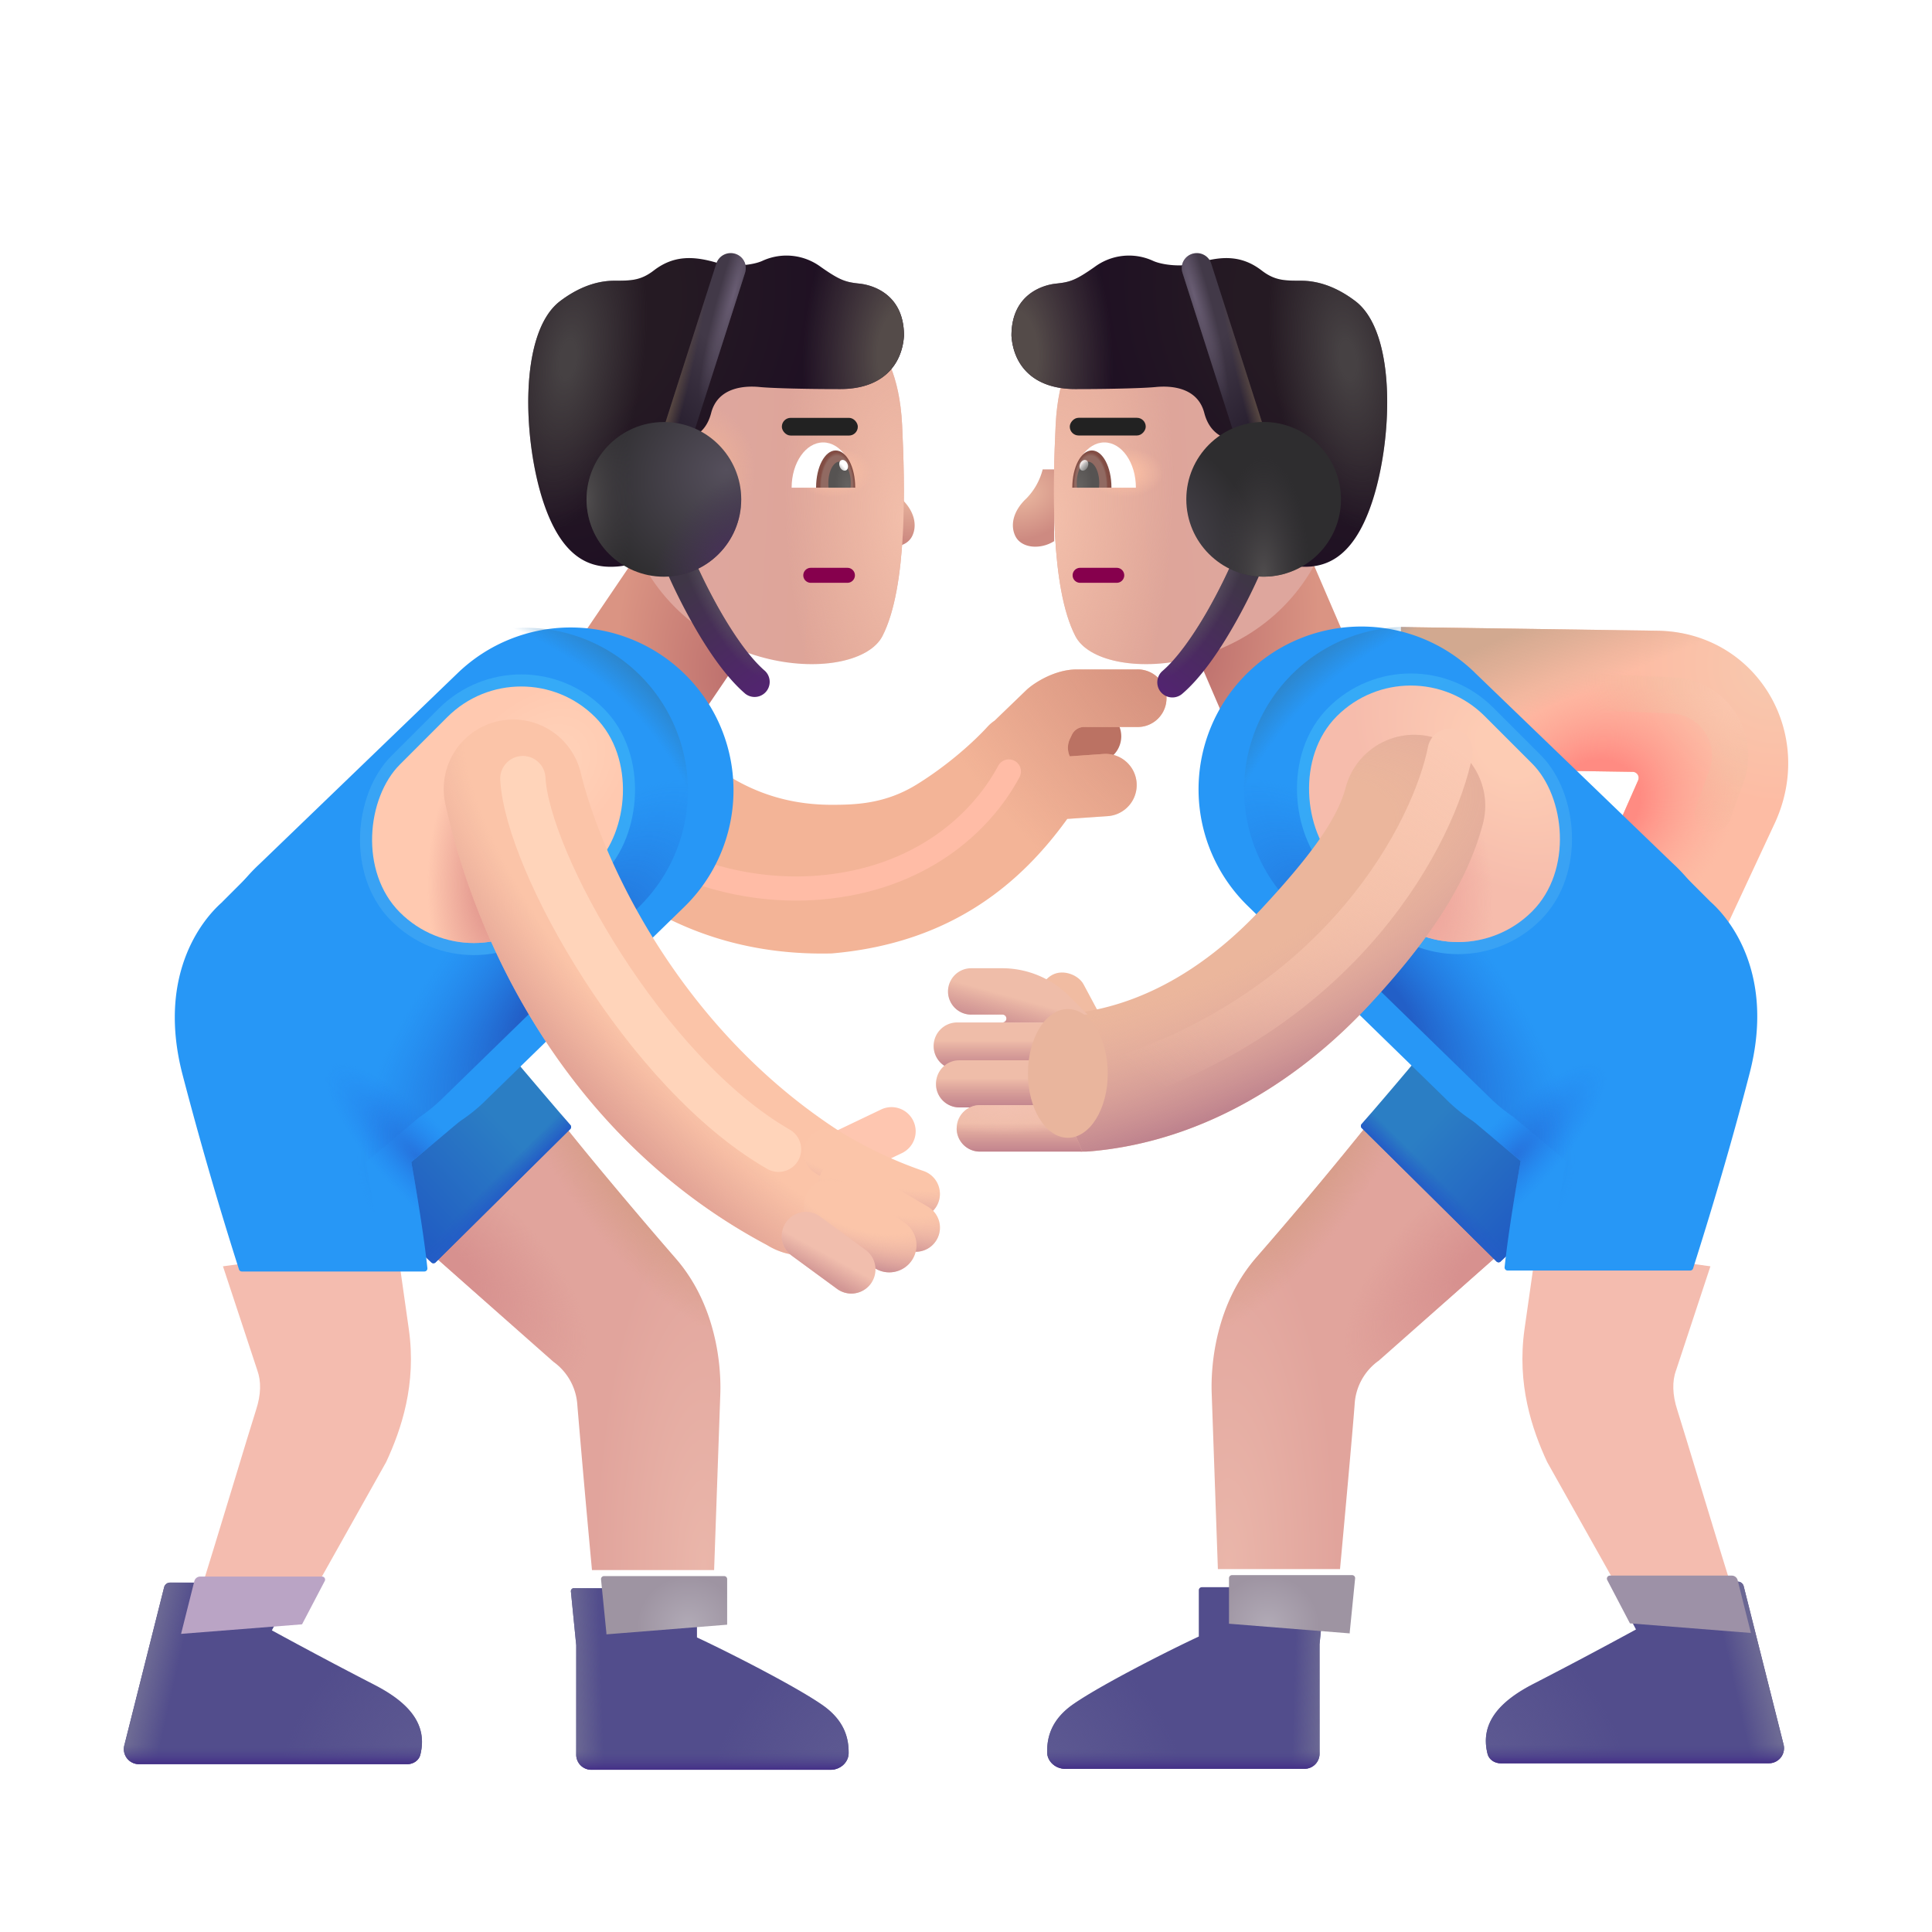 <svg xmlns="http://www.w3.org/2000/svg" width="1em" height="1em" viewBox="0 0 32 32"><g fill="none"><path fill="url(#IconifyId195ad048a32870fdf101006)" d="M0 0h2.371v3.351H0z" transform="scale(-1 1) rotate(-34.131 9.897 25.948)"/><path fill="url(#IconifyId195ad048a32870fdf101007)" d="M19.316 9.675h2.371v3.351h-2.371z" transform="rotate(-23.31 19.316 9.675)"/><path fill="#BB7263" d="m16.47 12.063l-.59.57l.297 1.114l1.425-.505l-.08-.117a.316.316 0 0 1-.023-.31l.03-.064a.205.205 0 0 1 .185-.118h.42a.437.437 0 1 0 0-.875h-.907c-.333 0-.643.203-.756.305Z"/><g filter="url(#IconifyId195ad048a32870fdf101125)"><path fill="#F3B497" d="m16.074 12.236l.536-.516c.123-.111.461-.332.824-.332h.988a.477.477 0 1 1 0 .953h-.866a.224.224 0 0 0-.202.129l-.033.069a.344.344 0 0 0-.002.288l.557-.039a.516.516 0 1 1 .07 1.03l-.669.046c-.739 1.025-1.884 2.055-3.902 2.228c-2.386.057-3.712-1.182-4.258-1.69a10.17 10.17 0 0 0-.108-.101l-.103-.091a1.15 1.15 0 0 1 1.47-1.77c.023.02.077-.012.133-.046c.064-.037.132-.078.163-.05c.054.047.11.099.17.154c.497.455 1.236 1.132 2.533 1.132c.391 0 .884-.013 1.408-.336c.51-.315.937-.7 1.167-.95a.663.663 0 0 1 .124-.108Z"/><path fill="url(#IconifyId195ad048a32870fdf101008)" d="m16.074 12.236l.536-.516c.123-.111.461-.332.824-.332h.988a.477.477 0 1 1 0 .953h-.866a.224.224 0 0 0-.202.129l-.033.069a.344.344 0 0 0-.002.288l.557-.039a.516.516 0 1 1 .07 1.03l-.669.046c-.739 1.025-1.884 2.055-3.902 2.228c-2.386.057-3.712-1.182-4.258-1.69a10.17 10.17 0 0 0-.108-.101l-.103-.091a1.15 1.15 0 0 1 1.47-1.77c.023.02.077-.012.133-.046c.064-.037.132-.078.163-.05c.054.047.11.099.17.154c.497.455 1.236 1.132 2.533 1.132c.391 0 .884-.013 1.408-.336c.51-.315.937-.7 1.167-.95a.663.663 0 0 1 .124-.108Z"/></g><g filter="url(#IconifyId195ad048a32870fdf101126)"><path stroke="#FFBCA6" stroke-linecap="round" stroke-width=".4" d="M10.804 14.09c.38.25 1.469.722 2.781.61c1.64-.14 2.656-1.047 3.125-1.922"/></g><path fill="url(#IconifyId195ad048a32870fdf101009)" d="m9.172 22.56l-2.039-1.805l2.156-2.188c.348.45 1.223 1.497 1.903 2.278c.67.77.758 1.77.738 2.261l-.102 2.899H9.805a295.31 295.31 0 0 1-.242-2.727a.954.954 0 0 0-.39-.718Z"/><path fill="url(#IconifyId195ad048a32870fdf101010)" d="m9.172 22.56l-2.039-1.805l2.156-2.188c.348.45 1.223 1.497 1.903 2.278c.67.77.758 1.77.738 2.261l-.102 2.899H9.805a295.31 295.31 0 0 1-.242-2.727a.954.954 0 0 0-.39-.718Z"/><path fill="url(#IconifyId195ad048a32870fdf101011)" d="m9.172 22.56l-2.039-1.805l2.156-2.188c.348.45 1.223 1.497 1.903 2.278c.67.77.758 1.77.738 2.261l-.102 2.899H9.805a295.31 295.31 0 0 1-.242-2.727a.954.954 0 0 0-.39-.718Z"/><path fill="url(#IconifyId195ad048a32870fdf101086)" d="m7.145 20.91l-1.082-1.007l-1.149-1.023l3.133-1.906c.244.31 1.015 1.213 1.4 1.66a.05.05 0 0 1-.003.068l-2.23 2.207a.05.05 0 0 1-.07 0Z"/><path fill="url(#IconifyId195ad048a32870fdf101087)" d="m7.145 20.91l-1.082-1.007l-1.149-1.023l3.133-1.906c.244.31 1.015 1.213 1.4 1.66a.05.05 0 0 1-.003.068l-2.23 2.207a.05.05 0 0 1-.07 0Z"/><path fill="url(#IconifyId195ad048a32870fdf101088)" d="m7.145 20.91l-1.082-1.007l-1.149-1.023l3.133-1.906c.244.31 1.015 1.213 1.4 1.66a.05.05 0 0 1-.003.068l-2.23 2.207a.05.05 0 0 1-.07 0Z"/><g filter="url(#IconifyId195ad048a32870fdf101127)"><path fill="#F4BCAF" d="m3.913 22.7l-.57-1.726l2.875-.391l.203 1.43c.131.918-.125 1.664-.375 2.203l-1.219 2.172H2.96c.245-.771.844-2.77.93-3.032c.086-.261.086-.48.023-.656Z"/></g><g filter="url(#IconifyId195ad048a32870fdf101128)"><path fill="#2797F6" d="M6.826 11.153a2.696 2.696 0 0 1 3.753 3.873l-3.262 3.178a2.71 2.71 0 1 1-3.77-3.892l3.28-3.16Z"/></g><g filter="url(#IconifyId195ad048a32870fdf101129)"><path fill="#2797F6" d="m2.928 14.942l.664-.664l3.68 3.953l-1.21 1.016s.192 1.043.267 1.758a.05.05 0 0 1-.05.055H3.255a.05.05 0 0 1-.047-.035a63.198 63.198 0 0 1-.938-3.239c-.409-1.592.287-2.518.66-2.844Z"/><path fill="url(#IconifyId195ad048a32870fdf101012)" d="m2.928 14.942l.664-.664l3.68 3.953l-1.21 1.016s.192 1.043.267 1.758a.05.05 0 0 1-.05.055H3.255a.05.05 0 0 1-.047-.035a63.198 63.198 0 0 1-.938-3.239c-.409-1.592.287-2.518.66-2.844Z"/></g><path fill="url(#IconifyId195ad048a32870fdf101013)" d="M10.647 11.232a2.697 2.697 0 0 0-3.821-.08l-3.234 3.126l-.045.034a2.79 2.79 0 0 0-.188.2l-.43.43c-.373.326-1.069 1.252-.66 2.844c.372 1.447.778 2.734.938 3.24a.048.048 0 0 0 .047.034h3.025a.05.05 0 0 0 .05-.055c-.074-.715-.268-1.758-.268-1.758l.876-.735c.133-.09.26-.192.38-.308l3.261-3.178a2.696 2.696 0 0 0 .069-3.794Z"/><path fill="url(#IconifyId195ad048a32870fdf101014)" d="M10.647 11.232a2.697 2.697 0 0 0-3.821-.08l-3.234 3.126l-.045.034a2.79 2.79 0 0 0-.188.2l-.43.43c-.373.326-1.069 1.252-.66 2.844c.372 1.447.778 2.734.938 3.24a.048.048 0 0 0 .047.034h3.025a.05.05 0 0 0 .05-.055c-.074-.715-.268-1.758-.268-1.758l.876-.735c.133-.09.26-.192.38-.308l3.261-3.178a2.696 2.696 0 0 0 .069-3.794Z"/><g filter="url(#IconifyId195ad048a32870fdf101130)"><path fill="#524D8C" d="m2.919 26.088l-.66 2.621a.25.25 0 0 0 .242.311h4.441c.102 0 .196-.06.22-.158c.127-.504-.196-.866-.763-1.157a86.273 86.273 0 0 1-1.696-.901l.376-.718a.05.05 0 0 0-.044-.073h-2.02a.1.1 0 0 0-.096.075Z"/><path fill="url(#IconifyId195ad048a32870fdf101089)" d="m2.919 26.088l-.66 2.621a.25.25 0 0 0 .242.311h4.441c.102 0 .196-.06.22-.158c.127-.504-.196-.866-.763-1.157a86.273 86.273 0 0 1-1.696-.901l.376-.718a.05.05 0 0 0-.044-.073h-2.02a.1.1 0 0 0-.096.075Z"/><path fill="url(#IconifyId195ad048a32870fdf101015)" d="m2.919 26.088l-.66 2.621a.25.25 0 0 0 .242.311h4.441c.102 0 .196-.06.22-.158c.127-.504-.196-.866-.763-1.157a86.273 86.273 0 0 1-1.696-.901l.376-.718a.05.05 0 0 0-.044-.073h-2.02a.1.1 0 0 0-.096.075Z"/><path fill="url(#IconifyId195ad048a32870fdf101090)" d="m2.919 26.088l-.66 2.621a.25.25 0 0 0 .242.311h4.441c.102 0 .196-.06.22-.158c.127-.504-.196-.866-.763-1.157a86.273 86.273 0 0 1-1.696-.901l.376-.718a.05.05 0 0 0-.044-.073h-2.02a.1.1 0 0 0-.096.075Z"/></g><g filter="url(#IconifyId195ad048a32870fdf101131)"><path fill="#BAA4C5" d="m4.703 26.804l.376-.718a.05.05 0 0 0-.044-.073h-2.02a.1.1 0 0 0-.096.075l-.22.874l2.004-.158Z"/></g><g filter="url(#IconifyId195ad048a32870fdf101132)"><path fill="#524D8C" d="m9.844 26.95l-.088-.89a.05.05 0 0 1 .05-.055h1.988a.05.05 0 0 1 .05.05v.766c.559.262 1.627.807 2.074 1.117c.378.262.441.564.438.802c-.003.155-.143.273-.298.273h-3.964a.25.25 0 0 1-.25-.25V26.95Z"/><path fill="url(#IconifyId195ad048a32870fdf101091)" d="m9.844 26.95l-.088-.89a.05.05 0 0 1 .05-.055h1.988a.05.05 0 0 1 .05.05v.766c.559.262 1.627.807 2.074 1.117c.378.262.441.564.438.802c-.003.155-.143.273-.298.273h-3.964a.25.25 0 0 1-.25-.25V26.95Z"/><path fill="url(#IconifyId195ad048a32870fdf101016)" d="m9.844 26.95l-.088-.89a.05.05 0 0 1 .05-.055h1.988a.05.05 0 0 1 .05.05v.766c.559.262 1.627.807 2.074 1.117c.378.262.441.564.438.802c-.003.155-.143.273-.298.273h-3.964a.25.25 0 0 1-.25-.25V26.95Z"/><path fill="url(#IconifyId195ad048a32870fdf101092)" d="m9.844 26.95l-.088-.89a.05.05 0 0 1 .05-.055h1.988a.05.05 0 0 1 .05.05v.766c.559.262 1.627.807 2.074 1.117c.378.262.441.564.438.802c-.003.155-.143.273-.298.273h-3.964a.25.25 0 0 1-.25-.25V26.95Z"/></g><g filter="url(#IconifyId195ad048a32870fdf101133)"><path fill="url(#IconifyId195ad048a32870fdf101017)" d="M11.844 26.81v-.755a.05.05 0 0 0-.05-.05H9.805a.05.05 0 0 0-.05.055l.089.89v.02l2-.16Z"/></g><g filter="url(#IconifyId195ad048a32870fdf101134)"><rect width="3.464" height="4.574" x="8.633" y="10.653" stroke="url(#IconifyId195ad048a32870fdf101093)" stroke-width=".4" rx="1.732" transform="rotate(45 8.633 10.653)"/></g><rect width="3.464" height="4.574" x="8.633" y="10.653" fill="url(#IconifyId195ad048a32870fdf101018)" rx="1.732" transform="rotate(45 8.633 10.653)"/><rect width="3.464" height="4.574" x="8.633" y="10.653" fill="url(#IconifyId195ad048a32870fdf101019)" rx="1.732" transform="rotate(45 8.633 10.653)"/><g filter="url(#IconifyId195ad048a32870fdf101135)"><path fill="#FEC6B0" fill-rule="evenodd" d="M15.127 18.715a.4.4 0 0 1-.188.534l-.996.476a.4.4 0 1 1-.346-.722l.996-.476a.4.4 0 0 1 .534.188Z" clip-rule="evenodd"/></g><path fill="#FBC4A8" fill-rule="evenodd" d="M8.23 11.95a1.15 1.15 0 0 1 1.388.846c.33 1.362 1.57 4.162 4.242 5.912c.539.335.765 1.005.43 1.545a1.15 1.15 0 0 1-1.585.369c-3.29-1.75-4.814-4.977-5.323-7.284a1.15 1.15 0 0 1 .847-1.388Z" clip-rule="evenodd"/><path fill="url(#IconifyId195ad048a32870fdf101020)" fill-rule="evenodd" d="M8.23 11.95a1.15 1.15 0 0 1 1.388.846c.33 1.362 1.57 4.162 4.242 5.912c.539.335.765 1.005.43 1.545a1.15 1.15 0 0 1-1.585.369c-3.29-1.75-4.814-4.977-5.323-7.284a1.15 1.15 0 0 1 .847-1.388Z" clip-rule="evenodd"/><path fill="#FBC5A9" fill-rule="evenodd" d="M13.373 18.884a.4.4 0 0 1 .55-.135c.404.245.859.47 1.375.647a.4.4 0 0 1-.26.757a7.868 7.868 0 0 1-1.53-.72a.4.4 0 0 1-.135-.55Z" clip-rule="evenodd"/><path fill="url(#IconifyId195ad048a32870fdf101021)" fill-rule="evenodd" d="M13.373 18.884a.4.4 0 0 1 .55-.135c.404.245.859.47 1.375.647a.4.4 0 0 1-.26.757a7.868 7.868 0 0 1-1.53-.72a.4.4 0 0 1-.135-.55Z" clip-rule="evenodd"/><path fill="#FBC5A9" fill-rule="evenodd" d="M13.609 19.415a.4.4 0 0 1 .547-.142l1.215.715a.4.4 0 1 1-.405.69l-1.215-.715a.4.4 0 0 1-.142-.548Z" clip-rule="evenodd"/><path fill="url(#IconifyId195ad048a32870fdf101022)" fill-rule="evenodd" d="M13.609 19.415a.4.4 0 0 1 .547-.142l1.215.715a.4.4 0 1 1-.405.69l-1.215-.715a.4.4 0 0 1-.142-.548Z" clip-rule="evenodd"/><path fill="#FBC5A9" fill-rule="evenodd" d="M13.393 19.722a.45.45 0 0 1 .624-.121l.973.656a.45.45 0 0 1-.503.746l-.973-.656a.45.45 0 0 1-.121-.625Z" clip-rule="evenodd"/><path fill="url(#IconifyId195ad048a32870fdf101023)" fill-rule="evenodd" d="M13.393 19.722a.45.45 0 0 1 .624-.121l.973.656a.45.45 0 0 1-.503.746l-.973-.656a.45.45 0 0 1-.121-.625Z" clip-rule="evenodd"/><path fill="#F1BEAD" fill-rule="evenodd" d="M13.025 20.237a.4.4 0 0 1 .56-.086l.746.547a.4.4 0 1 1-.473.645l-.746-.547a.4.4 0 0 1-.087-.559Z" clip-rule="evenodd"/><path fill="url(#IconifyId195ad048a32870fdf101094)" fill-rule="evenodd" d="M13.025 20.237a.4.4 0 0 1 .56-.086l.746.547a.4.4 0 1 1-.473.645l-.746-.547a.4.4 0 0 1-.087-.559Z" clip-rule="evenodd"/><path fill="url(#IconifyId195ad048a32870fdf101024)" fill-rule="evenodd" d="M27.133 12.924a.1.1 0 0 0-.09-.14l-3.873-.058l.035-2.34l4.25.061c1.653.024 2.653 1.726 1.919 3.234l-1.186 2.544l-2.062-1.019l1.007-2.282Z" clip-rule="evenodd"/><path fill="url(#IconifyId195ad048a32870fdf101025)" fill-rule="evenodd" d="M27.133 12.924a.1.1 0 0 0-.09-.14l-3.873-.058l.035-2.34l4.25.061c1.653.024 2.653 1.726 1.919 3.234l-1.186 2.544l-2.062-1.019l1.007-2.282Z" clip-rule="evenodd"/><path fill="url(#IconifyId195ad048a32870fdf101095)" fill-rule="evenodd" d="M27.133 12.924a.1.1 0 0 0-.09-.14l-3.873-.058l.035-2.34l4.25.061c1.653.024 2.653 1.726 1.919 3.234l-1.186 2.544l-2.062-1.019l1.007-2.282Z" clip-rule="evenodd"/><rect width=".764" height="1.4" x="17.093" y="16.327" fill="#F1BCA2" rx=".382" transform="rotate(-28.166 17.093 16.327)"/><path fill="url(#IconifyId195ad048a32870fdf101026)" d="m22.828 22.544l2.039-1.805l-2.156-2.187a69.004 69.004 0 0 1-1.903 2.277c-.67.77-.758 1.77-.738 2.262l.102 2.898h2.023c.068-.734.211-2.308.242-2.726a.954.954 0 0 1 .39-.72Z"/><path fill="url(#IconifyId195ad048a32870fdf101027)" d="m22.828 22.544l2.039-1.805l-2.156-2.187a69.004 69.004 0 0 1-1.903 2.277c-.67.77-.758 1.77-.738 2.262l.102 2.898h2.023c.068-.734.211-2.308.242-2.726a.954.954 0 0 1 .39-.72Z"/><path fill="url(#IconifyId195ad048a32870fdf101028)" d="m22.828 22.544l2.039-1.805l-2.156-2.187a69.004 69.004 0 0 1-1.903 2.277c-.67.77-.758 1.77-.738 2.262l.102 2.898h2.023c.068-.734.211-2.308.242-2.726a.954.954 0 0 1 .39-.72Z"/><path fill="url(#IconifyId195ad048a32870fdf101096)" d="m24.855 20.894l1.082-1.006l1.149-1.024l-3.133-1.906a78.204 78.204 0 0 1-1.4 1.66a.05.05 0 0 0 .003.068l2.23 2.207a.05.05 0 0 0 .07.001Z"/><path fill="url(#IconifyId195ad048a32870fdf101097)" d="m24.855 20.894l1.082-1.006l1.149-1.024l-3.133-1.906a78.204 78.204 0 0 1-1.4 1.66a.05.05 0 0 0 .003.068l2.23 2.207a.05.05 0 0 0 .07.001Z"/><path fill="url(#IconifyId195ad048a32870fdf101098)" d="m24.855 20.894l1.082-1.006l1.149-1.024l-3.133-1.906a78.204 78.204 0 0 1-1.4 1.66a.05.05 0 0 0 .003.068l2.23 2.207a.05.05 0 0 0 .07.001Z"/><g filter="url(#IconifyId195ad048a32870fdf101136)"><path fill="#F4BCAF" d="m28.11 22.7l.57-1.726l-2.876-.391c-.013.094-.071.51-.203 1.43c-.13.918.125 1.664.375 2.203l1.22 2.172h1.866c-.245-.771-.844-2.77-.93-3.032c-.085-.261-.085-.48-.023-.656Z"/></g><g filter="url(#IconifyId195ad048a32870fdf101137)"><path fill="#2797F6" d="M25.174 11.137a2.696 2.696 0 0 0-3.752 3.873l3.261 3.178a2.71 2.71 0 1 0 3.77-3.891l-3.28-3.16Z"/></g><g filter="url(#IconifyId195ad048a32870fdf101138)"><path fill="#2797F6" d="m29.072 14.927l-.664-.664l-3.68 3.953l1.21 1.015s-.192 1.043-.267 1.758a.05.05 0 0 0 .05.055h3.025a.05.05 0 0 0 .047-.035c.16-.505.565-1.791.938-3.239c.409-1.591-.287-2.518-.66-2.843Z"/><path fill="url(#IconifyId195ad048a32870fdf101029)" d="m29.072 14.927l-.664-.664l-3.68 3.953l1.21 1.015s-.192 1.043-.267 1.758a.05.05 0 0 0 .05.055h3.025a.05.05 0 0 0 .047-.035c.16-.505.565-1.791.938-3.239c.409-1.591-.287-2.518-.66-2.843Z"/></g><path fill="url(#IconifyId195ad048a32870fdf101030)" d="M21.353 11.216a2.697 2.697 0 0 1 3.821-.079l3.234 3.126l.045.034c.067.064.13.13.188.2l.43.43c.373.325 1.069 1.252.66 2.844a62.43 62.43 0 0 1-.938 3.238a.048.048 0 0 1-.02.027a.053.053 0 0 1-.027.008h-3.025a.05.05 0 0 1-.05-.055c.075-.714.268-1.758.268-1.758l-.876-.734a2.721 2.721 0 0 1-.38-.309l-3.261-3.178a2.696 2.696 0 0 1-.069-3.794Z"/><path fill="url(#IconifyId195ad048a32870fdf101031)" d="M21.353 11.216a2.697 2.697 0 0 1 3.821-.079l3.234 3.126l.045.034c.067.064.13.13.188.2l.43.43c.373.325 1.069 1.252.66 2.844a62.43 62.43 0 0 1-.938 3.238a.048.048 0 0 1-.02.027a.053.053 0 0 1-.027.008h-3.025a.05.05 0 0 1-.05-.055c.075-.714.268-1.758.268-1.758l-.876-.734a2.721 2.721 0 0 1-.38-.309l-3.261-3.178a2.696 2.696 0 0 1-.069-3.794Z"/><g filter="url(#IconifyId195ad048a32870fdf101139)"><path fill="#524D8C" d="m29.081 26.073l.66 2.62a.25.25 0 0 1-.242.312h-4.441c-.102 0-.196-.06-.22-.159c-.127-.503.196-.866.763-1.157a86.753 86.753 0 0 0 1.696-.9l-.376-.719a.05.05 0 0 1 .044-.073h2.02a.1.1 0 0 1 .096.076Z"/><path fill="url(#IconifyId195ad048a32870fdf101099)" d="m29.081 26.073l.66 2.62a.25.25 0 0 1-.242.312h-4.441c-.102 0-.196-.06-.22-.159c-.127-.503.196-.866.763-1.157a86.753 86.753 0 0 0 1.696-.9l-.376-.719a.05.05 0 0 1 .044-.073h2.02a.1.1 0 0 1 .096.076Z"/><path fill="url(#IconifyId195ad048a32870fdf101032)" d="m29.081 26.073l.66 2.62a.25.25 0 0 1-.242.312h-4.441c-.102 0-.196-.06-.22-.159c-.127-.503.196-.866.763-1.157a86.753 86.753 0 0 0 1.696-.9l-.376-.719a.05.05 0 0 1 .044-.073h2.02a.1.1 0 0 1 .096.076Z"/><path fill="url(#IconifyId195ad048a32870fdf101100)" d="m29.081 26.073l.66 2.62a.25.25 0 0 1-.242.312h-4.441c-.102 0-.196-.06-.22-.159c-.127-.503.196-.866.763-1.157a86.753 86.753 0 0 0 1.696-.9l-.376-.719a.05.05 0 0 1 .044-.073h2.02a.1.1 0 0 1 .096.076Z"/></g><g filter="url(#IconifyId195ad048a32870fdf101140)"><path fill="#9D91A7" d="m27.297 26.788l-.376-.718a.05.05 0 0 1 .044-.073h2.02a.1.1 0 0 1 .096.076l.22.874l-2.004-.159Z"/></g><g filter="url(#IconifyId195ad048a32870fdf101141)"><path fill="#524D8C" d="m22.156 26.934l.088-.89a.05.05 0 0 0-.05-.055h-1.988a.05.05 0 0 0-.05.05v.767c-.559.261-1.627.807-2.074 1.117c-.378.261-.441.563-.438.801c.003.155.143.273.298.273h3.964a.25.25 0 0 0 .25-.25v-1.813Z"/><path fill="url(#IconifyId195ad048a32870fdf101101)" d="m22.156 26.934l.088-.89a.05.05 0 0 0-.05-.055h-1.988a.05.05 0 0 0-.05.05v.767c-.559.261-1.627.807-2.074 1.117c-.378.261-.441.563-.438.801c.003.155.143.273.298.273h3.964a.25.25 0 0 0 .25-.25v-1.813Z"/><path fill="url(#IconifyId195ad048a32870fdf101033)" d="m22.156 26.934l.088-.89a.05.05 0 0 0-.05-.055h-1.988a.05.05 0 0 0-.05.05v.767c-.559.261-1.627.807-2.074 1.117c-.378.261-.441.563-.438.801c.003.155.143.273.298.273h3.964a.25.25 0 0 0 .25-.25v-1.813Z"/><path fill="url(#IconifyId195ad048a32870fdf101102)" d="m22.156 26.934l.088-.89a.05.05 0 0 0-.05-.055h-1.988a.05.05 0 0 0-.05.05v.767c-.559.261-1.627.807-2.074 1.117c-.378.261-.441.563-.438.801c.003.155.143.273.298.273h3.964a.25.25 0 0 0 .25-.25v-1.813Z"/></g><g filter="url(#IconifyId195ad048a32870fdf101142)"><path fill="url(#IconifyId195ad048a32870fdf101034)" d="M20.156 26.795v-.756a.05.05 0 0 1 .05-.05h1.989a.05.05 0 0 1 .05.055l-.089.89v.02l-2-.16Z"/></g><g filter="url(#IconifyId195ad048a32870fdf101143)"><rect width="3.464" height="4.574" stroke="url(#IconifyId195ad048a32870fdf101103)" stroke-width=".4" rx="1.732" transform="scale(-1 1) rotate(45 -24.524 -22.888)"/></g><rect width="3.464" height="4.574" fill="url(#IconifyId195ad048a32870fdf101035)" rx="1.732" transform="scale(-1 1) rotate(45 -24.524 -22.888)"/><rect width="3.464" height="4.574" fill="url(#IconifyId195ad048a32870fdf101036)" rx="1.732" transform="scale(-1 1) rotate(45 -24.524 -22.888)"/><path fill="#EBB69C" fill-rule="evenodd" d="M23.727 12.21c.627.167 1 .81.833 1.438c-.25.937-.826 1.86-1.893 3.008c-1.075 1.158-2.67 2.248-4.615 2.414a1.175 1.175 0 0 1-1.27-1.072c-.055-.646.363-1.162 1.01-1.216c1.206-.142 2.261-.825 3.112-1.741c.859-.925 1.253-1.502 1.385-1.998c.167-.627.811-1 1.438-.833Z" clip-rule="evenodd"/><path fill="url(#IconifyId195ad048a32870fdf101037)" fill-rule="evenodd" d="M23.727 12.21c.627.167 1 .81.833 1.438c-.25.937-.826 1.86-1.893 3.008c-1.075 1.158-2.67 2.248-4.615 2.414a1.175 1.175 0 0 1-1.27-1.072c-.055-.646.363-1.162 1.01-1.216c1.206-.142 2.261-.825 3.112-1.741c.859-.925 1.253-1.502 1.385-1.998c.167-.627.811-1 1.438-.833Z" clip-rule="evenodd"/><path fill="#EFBDA9" d="M15.464 17.325a.39.39 0 0 1 .39-.39h2.032v.78h-2.032a.39.39 0 0 1-.39-.39Z"/><path fill="url(#IconifyId195ad048a32870fdf101104)" d="M15.464 17.325a.39.39 0 0 1 .39-.39h2.032v.78h-2.032a.39.39 0 0 1-.39-.39Z"/><path fill="#EFBDA9" d="M15.503 17.952c0-.216.172-.39.384-.39h1.999v.78h-2a.387.387 0 0 1-.383-.39Z"/><path fill="url(#IconifyId195ad048a32870fdf101105)" d="M15.503 17.952c0-.216.172-.39.384-.39h1.999v.78h-2a.387.387 0 0 1-.383-.39Z"/><path fill="#EFBDA9" d="M15.846 18.689c0-.213.173-.385.386-.385h1.385l.308.77H16.23a.385.385 0 0 1-.385-.385Z"/><path fill="url(#IconifyId195ad048a32870fdf101106)" d="M15.846 18.689c0-.213.173-.385.386-.385h1.385l.308.77H16.23a.385.385 0 0 1-.385-.385Z"/><path fill="url(#IconifyId195ad048a32870fdf101038)" d="M15.846 18.689c0-.213.173-.385.386-.385h1.385l.308.77H16.23a.385.385 0 0 1-.385-.385Z"/><path fill="#EFBDA9" d="M16.086 16.037a.384.384 0 1 0 0 .768h.518a.065.065 0 0 1 0 .13h1.158v-.13h.254l-.31-.309a1.568 1.568 0 0 0-1.108-.459h-.512Z"/><path fill="url(#IconifyId195ad048a32870fdf101107)" d="M16.086 16.037a.384.384 0 1 0 0 .768h.518a.065.065 0 0 1 0 .13h1.158v-.13h.254l-.31-.309a1.568 1.568 0 0 0-1.108-.459h-.512Z"/><g filter="url(#IconifyId195ad048a32870fdf101144)"><path stroke="#FFD4BA" stroke-linecap="round" stroke-width=".75" d="M8.66 12.896c.073 1.374 2.032 4.874 4.235 6.14"/></g><g filter="url(#IconifyId195ad048a32870fdf101145)"><path stroke="url(#IconifyId195ad048a32870fdf101108)" stroke-linecap="round" stroke-width=".75" d="M24.02 12.442c-.26 1.313-1.738 4.244-5.563 5.47"/></g><g filter="url(#IconifyId195ad048a32870fdf101146)"><path fill="url(#IconifyId195ad048a32870fdf101039)" d="M26.406 11.164a.3.3 0 1 0-.024.6l.024-.6Zm1.29.353l.013-.3l-.012.3Zm.899 1.343l.282.103l-.282-.103Zm-.514.532a.3.3 0 0 0 .563.206l-.563-.206Zm-1.7-1.629l1.303.054l.025-.6l-1.303-.053l-.024.6Zm1.932.994l-.232.635l.563.206l.233-.635l-.564-.206Zm-.629-.94a.7.7 0 0 1 .63.94l.563.206a1.3 1.3 0 0 0-1.168-1.746l-.025.6Z"/></g><path fill="url(#IconifyId195ad048a32870fdf101040)" d="M11.678 8.716L11.46 7.14a.795.795 0 0 0 .218 1.575Z"/><path fill="url(#IconifyId195ad048a32870fdf101041)" d="M11.678 8.716L11.46 7.14a.795.795 0 0 0 .218 1.575Z"/><path fill="url(#IconifyId195ad048a32870fdf101109)" d="M11.678 8.716L11.46 7.14a.795.795 0 0 0 .218 1.575Z"/><path fill="url(#IconifyId195ad048a32870fdf101042)" d="m11.674 8.72l-.218-1.575a.796.796 0 0 0 .218 1.576Z"/><path fill="url(#IconifyId195ad048a32870fdf101043)" d="m11.674 8.72l-.218-1.575a.796.796 0 0 0 .218 1.576Z"/><path fill="url(#IconifyId195ad048a32870fdf101110)" d="m11.674 8.72l-.218-1.575a.796.796 0 0 0 .218 1.576Z"/><g filter="url(#IconifyId195ad048a32870fdf101147)"><ellipse cx="17.687" cy="17.779" fill="#E9B59D" rx=".661" ry="1.066"/></g><path fill="url(#IconifyId195ad048a32870fdf101044)" d="m11.678 8.706l-.218-1.574a.795.795 0 0 0 .218 1.574Z"/><path fill="url(#IconifyId195ad048a32870fdf101045)" d="m11.678 8.706l-.218-1.574a.795.795 0 0 0 .218 1.574Z"/><path fill="url(#IconifyId195ad048a32870fdf101111)" d="m11.678 8.706l-.218-1.574a.795.795 0 0 0 .218 1.574Z"/><path fill="url(#IconifyId195ad048a32870fdf101046)" d="m11.694 8.707l-.219-1.573a.795.795 0 0 0 .219 1.573Z"/><path fill="url(#IconifyId195ad048a32870fdf101047)" d="m11.694 8.707l-.219-1.573a.795.795 0 0 0 .219 1.573Z"/><path fill="url(#IconifyId195ad048a32870fdf101112)" d="m11.694 8.707l-.219-1.573a.795.795 0 0 0 .219 1.573Z"/><path fill="url(#IconifyId195ad048a32870fdf101048)" d="M14.928 8.258a1.061 1.061 0 0 1-.272-.483h-.19v1.188c.227.145.552.122.648-.095c.083-.185.02-.417-.186-.61Z"/><g filter="url(#IconifyId195ad048a32870fdf101148)"><path fill="url(#IconifyId195ad048a32870fdf101113)" d="M14.692 7.24c-.041-.847-.315-1.255-.444-1.375h-3.943l-.067 3.343c.916 2.242 3.71 2.338 4.128 1.527c.417-.811.373-2.516.326-3.496Z"/><path fill="url(#IconifyId195ad048a32870fdf101049)" d="M14.692 7.24c-.041-.847-.315-1.255-.444-1.375h-3.943l-.067 3.343c.916 2.242 3.71 2.338 4.128 1.527c.417-.811.373-2.516.326-3.496Z"/><path fill="url(#IconifyId195ad048a32870fdf101050)" d="M14.692 7.24c-.041-.847-.315-1.255-.444-1.375h-3.943l-.067 3.343c.916 2.242 3.71 2.338 4.128 1.527c.417-.811.373-2.516.326-3.496Z"/><path fill="url(#IconifyId195ad048a32870fdf101051)" d="M14.692 7.24c-.041-.847-.315-1.255-.444-1.375h-3.943l-.067 3.343c.916 2.242 3.71 2.338 4.128 1.527c.417-.811.373-2.516.326-3.496Z"/></g><g filter="url(#IconifyId195ad048a32870fdf101149)"><path fill="url(#IconifyId195ad048a32870fdf101052)" d="M14.017 6.444c.693 0 1.024-.393 1.056-.884c0-.693-.529-.84-.734-.862c-.231-.025-.322-.05-.644-.277a.954.954 0 0 0-.962-.103c-.156.074-.503.112-.75.037c-.413-.124-.735-.12-1.053.124c-.22.17-.383.17-.648.17c-.363 0-.671.162-.904.338c-.694.525-.615 2.331-.272 3.347c.328.971.821 1.085 1.234 1.048c.497-.045.623-.421.697-.735c.06-.25.212-1.046.281-1.307c.143-.066.456-.09.561-.5c.106-.41.52-.457.8-.43c.171.017.645.034 1.338.034Z"/><path fill="url(#IconifyId195ad048a32870fdf101053)" d="M14.017 6.444c.693 0 1.024-.393 1.056-.884c0-.693-.529-.84-.734-.862c-.231-.025-.322-.05-.644-.277a.954.954 0 0 0-.962-.103c-.156.074-.503.112-.75.037c-.413-.124-.735-.12-1.053.124c-.22.17-.383.17-.648.17c-.363 0-.671.162-.904.338c-.694.525-.615 2.331-.272 3.347c.328.971.821 1.085 1.234 1.048c.497-.045.623-.421.697-.735c.06-.25.212-1.046.281-1.307c.143-.066.456-.09.561-.5c.106-.41.52-.457.8-.43c.171.017.645.034 1.338.034Z"/><path fill="url(#IconifyId195ad048a32870fdf101054)" d="M14.017 6.444c.693 0 1.024-.393 1.056-.884c0-.693-.529-.84-.734-.862c-.231-.025-.322-.05-.644-.277a.954.954 0 0 0-.962-.103c-.156.074-.503.112-.75.037c-.413-.124-.735-.12-1.053.124c-.22.17-.383.17-.648.17c-.363 0-.671.162-.904.338c-.694.525-.615 2.331-.272 3.347c.328.971.821 1.085 1.234 1.048c.497-.045.623-.421.697-.735c.06-.25.212-1.046.281-1.307c.143-.066.456-.09.561-.5c.106-.41.52-.457.8-.43c.171.017.645.034 1.338.034Z"/></g><path fill="#fff" d="M14.156 8.078h-1.044c0-.414.234-.75.522-.75c.289 0 .522.336.522.75Z"/><path fill="url(#IconifyId195ad048a32870fdf101055)" d="M13.517 8.078v-.004c0-.339.145-.613.324-.613c.18 0 .324.274.324.613v.004h-.648Z"/><path fill="url(#IconifyId195ad048a32870fdf101056)" d="M13.724 8.078a.675.675 0 0 1-.004-.076c0-.196.083-.355.185-.355c.103 0 .186.159.186.355a.675.675 0 0 1-.004.076h-.363Z"/><ellipse fill="url(#IconifyId195ad048a32870fdf101114)" rx=".068" ry=".093" transform="scale(-1 1) rotate(24.61 -24.652 -28.176)"/><g filter="url(#IconifyId195ad048a32870fdf101150)"><rect width="1.258" height=".293" x="12.95" y="7.021" fill="#222" rx=".146"/></g><path fill="#86004D" d="M13.305 9.53c0-.07.056-.125.124-.125h.607a.124.124 0 0 1 0 .248h-.607a.124.124 0 0 1-.124-.124Z"/><path fill="url(#IconifyId195ad048a32870fdf101115)" fill-rule="evenodd" d="M12.178 4.204a.25.25 0 0 1 .162.315l-.95 2.968a.25.25 0 0 1-.476-.152l.95-2.969a.25.25 0 0 1 .314-.162Z" clip-rule="evenodd"/><path fill="url(#IconifyId195ad048a32870fdf101057)" fill-rule="evenodd" d="M12.178 4.204a.25.25 0 0 1 .162.315l-.95 2.968a.25.25 0 0 1-.476-.152l.95-2.969a.25.25 0 0 1 .314-.162Z" clip-rule="evenodd"/><path fill="url(#IconifyId195ad048a32870fdf101058)" fill-rule="evenodd" d="M12.178 4.204a.25.25 0 0 1 .162.315l-.95 2.968a.25.25 0 0 1-.476-.152l.95-2.969a.25.25 0 0 1 .314-.162Z" clip-rule="evenodd"/><path fill="url(#IconifyId195ad048a32870fdf101116)" fill-rule="evenodd" d="M11.102 8.96a.25.25 0 0 1 .325.138c.1.247.285.646.511 1.039c.23.398.488.766.732.975a.25.25 0 0 1-.324.38c-.312-.267-.606-.697-.841-1.106a9.542 9.542 0 0 1-.541-1.1a.25.25 0 0 1 .138-.325Z" clip-rule="evenodd"/><path fill="url(#IconifyId195ad048a32870fdf101059)" fill-rule="evenodd" d="M11.102 8.96a.25.25 0 0 1 .325.138c.1.247.285.646.511 1.039c.23.398.488.766.732.975a.25.25 0 0 1-.324.38c-.312-.267-.606-.697-.841-1.106a9.542 9.542 0 0 1-.541-1.1a.25.25 0 0 1 .138-.325Z" clip-rule="evenodd"/><circle cx="10.996" cy="8.271" r="1.281" fill="url(#IconifyId195ad048a32870fdf101060)"/><circle cx="10.996" cy="8.271" r="1.281" fill="url(#IconifyId195ad048a32870fdf101061)"/><circle cx="10.996" cy="8.271" r="1.281" fill="url(#IconifyId195ad048a32870fdf101062)"/><path fill="url(#IconifyId195ad048a32870fdf101063)" d="m20.248 8.716l.218-1.575a.795.795 0 0 1-.218 1.575Z"/><path fill="url(#IconifyId195ad048a32870fdf101064)" d="m20.248 8.716l.218-1.575a.795.795 0 0 1-.218 1.575Z"/><path fill="url(#IconifyId195ad048a32870fdf101117)" d="m20.248 8.716l.218-1.575a.795.795 0 0 1-.218 1.575Z"/><path fill="url(#IconifyId195ad048a32870fdf101065)" d="m20.252 8.72l.219-1.575a.796.796 0 0 1-.219 1.576Z"/><path fill="url(#IconifyId195ad048a32870fdf101066)" d="m20.252 8.72l.219-1.575a.796.796 0 0 1-.219 1.576Z"/><path fill="url(#IconifyId195ad048a32870fdf101118)" d="m20.252 8.72l.219-1.575a.796.796 0 0 1-.219 1.576Z"/><path fill="url(#IconifyId195ad048a32870fdf101067)" d="m20.248 8.706l.218-1.574a.795.795 0 0 1-.218 1.574Z"/><path fill="url(#IconifyId195ad048a32870fdf101068)" d="m20.248 8.706l.218-1.574a.795.795 0 0 1-.218 1.574Z"/><path fill="url(#IconifyId195ad048a32870fdf101119)" d="m20.248 8.706l.218-1.574a.795.795 0 0 1-.218 1.574Z"/><path fill="url(#IconifyId195ad048a32870fdf101069)" d="m20.233 8.707l.218-1.573a.794.794 0 0 1-.218 1.573Z"/><path fill="url(#IconifyId195ad048a32870fdf101070)" d="m20.233 8.707l.218-1.573a.794.794 0 0 1-.218 1.573Z"/><path fill="url(#IconifyId195ad048a32870fdf101120)" d="m20.233 8.707l.218-1.573a.794.794 0 0 1-.218 1.573Z"/><path fill="url(#IconifyId195ad048a32870fdf101071)" d="M16.998 8.258a1.06 1.06 0 0 0 .272-.483h.19v1.188c-.227.145-.552.122-.648-.095c-.083-.185-.02-.417.186-.61Z"/><g filter="url(#IconifyId195ad048a32870fdf101151)"><path fill="url(#IconifyId195ad048a32870fdf101121)" d="M17.235 7.24c.04-.847.314-1.255.444-1.375h3.943l.066 3.343c-.916 2.242-3.71 2.338-4.127 1.527c-.418-.811-.373-2.516-.326-3.496Z"/><path fill="url(#IconifyId195ad048a32870fdf101072)" d="M17.235 7.24c.04-.847.314-1.255.444-1.375h3.943l.066 3.343c-.916 2.242-3.71 2.338-4.127 1.527c-.418-.811-.373-2.516-.326-3.496Z"/><path fill="url(#IconifyId195ad048a32870fdf101073)" d="M17.235 7.24c.04-.847.314-1.255.444-1.375h3.943l.066 3.343c-.916 2.242-3.71 2.338-4.127 1.527c-.418-.811-.373-2.516-.326-3.496Z"/><path fill="url(#IconifyId195ad048a32870fdf101074)" d="M17.235 7.24c.04-.847.314-1.255.444-1.375h3.943l.066 3.343c-.916 2.242-3.71 2.338-4.127 1.527c-.418-.811-.373-2.516-.326-3.496Z"/></g><g filter="url(#IconifyId195ad048a32870fdf101152)"><path fill="url(#IconifyId195ad048a32870fdf101075)" d="M17.91 6.444c-.694 0-1.024-.393-1.057-.884c0-.693.53-.84.734-.862c.232-.025.322-.05.644-.277a.954.954 0 0 1 .962-.103c.157.074.503.112.75.037c.414-.124.735-.12 1.053.124c.22.17.384.17.648.17c.363 0 .672.162.904.338c.694.525.615 2.331.272 3.347c-.327.971-.82 1.085-1.234 1.048c-.496-.045-.623-.421-.697-.735c-.06-.25-.212-1.046-.28-1.307c-.144-.066-.456-.09-.562-.5c-.106-.41-.52-.457-.8-.43c-.171.017-.644.034-1.338.034Z"/><path fill="url(#IconifyId195ad048a32870fdf101076)" d="M17.91 6.444c-.694 0-1.024-.393-1.057-.884c0-.693.53-.84.734-.862c.232-.025.322-.05.644-.277a.954.954 0 0 1 .962-.103c.157.074.503.112.75.037c.414-.124.735-.12 1.053.124c.22.17.384.17.648.17c.363 0 .672.162.904.338c.694.525.615 2.331.272 3.347c-.327.971-.82 1.085-1.234 1.048c-.496-.045-.623-.421-.697-.735c-.06-.25-.212-1.046-.28-1.307c-.144-.066-.456-.09-.562-.5c-.106-.41-.52-.457-.8-.43c-.171.017-.644.034-1.338.034Z"/><path fill="url(#IconifyId195ad048a32870fdf101077)" d="M17.91 6.444c-.694 0-1.024-.393-1.057-.884c0-.693.53-.84.734-.862c.232-.025.322-.05.644-.277a.954.954 0 0 1 .962-.103c.157.074.503.112.75.037c.414-.124.735-.12 1.053.124c.22.17.384.17.648.17c.363 0 .672.162.904.338c.694.525.615 2.331.272 3.347c-.327.971-.82 1.085-1.234 1.048c-.496-.045-.623-.421-.697-.735c-.06-.25-.212-1.046-.28-1.307c-.144-.066-.456-.09-.562-.5c-.106-.41-.52-.457-.8-.43c-.171.017-.644.034-1.338.034Z"/></g><path fill="#fff" d="M17.77 8.078h1.044c0-.414-.234-.75-.522-.75c-.289 0-.522.336-.522.75Z"/><path fill="url(#IconifyId195ad048a32870fdf101078)" d="M18.409 8.078v-.004c0-.339-.145-.613-.324-.613c-.179 0-.324.274-.324.613v.004h.648Z"/><path fill="url(#IconifyId195ad048a32870fdf101079)" d="M18.202 8.078a.675.675 0 0 0 .005-.076c0-.196-.084-.355-.186-.355c-.103 0-.186.159-.186.355c0 .026.002.051.005.076h.362Z"/><ellipse cx="17.953" cy="7.707" fill="url(#IconifyId195ad048a32870fdf101122)" rx=".068" ry=".093" transform="rotate(24.61 17.953 7.707)"/><g filter="url(#IconifyId195ad048a32870fdf101153)"><rect width="1.258" height=".293" fill="#222" rx=".146" transform="matrix(-1 0 0 1 18.977 7.02)"/></g><path fill="#86004D" d="M18.621 9.53a.124.124 0 0 0-.124-.125h-.607a.124.124 0 0 0 0 .248h.607a.124.124 0 0 0 .124-.124Z"/><path fill="url(#IconifyId195ad048a32870fdf101123)" fill-rule="evenodd" d="M19.748 4.204a.25.25 0 0 0-.162.315l.95 2.968a.25.25 0 1 0 .476-.152l-.95-2.969a.25.25 0 0 0-.314-.162Z" clip-rule="evenodd"/><path fill="url(#IconifyId195ad048a32870fdf101080)" fill-rule="evenodd" d="M19.748 4.204a.25.25 0 0 0-.162.315l.95 2.968a.25.25 0 1 0 .476-.152l-.95-2.969a.25.25 0 0 0-.314-.162Z" clip-rule="evenodd"/><path fill="url(#IconifyId195ad048a32870fdf101081)" fill-rule="evenodd" d="M19.748 4.204a.25.25 0 0 0-.162.315l.95 2.968a.25.25 0 1 0 .476-.152l-.95-2.969a.25.25 0 0 0-.314-.162Z" clip-rule="evenodd"/><path fill="url(#IconifyId195ad048a32870fdf101124)" fill-rule="evenodd" d="M20.825 8.96a.25.25 0 0 0-.326.138a9.03 9.03 0 0 1-.51 1.039c-.23.398-.49.766-.733.975a.25.25 0 0 0 .325.38c.312-.267.605-.697.84-1.106c.24-.415.433-.834.541-1.1a.25.25 0 0 0-.137-.325Z" clip-rule="evenodd"/><path fill="url(#IconifyId195ad048a32870fdf101082)" fill-rule="evenodd" d="M20.825 8.96a.25.25 0 0 0-.326.138a9.03 9.03 0 0 1-.51 1.039c-.23.398-.49.766-.733.975a.25.25 0 0 0 .325.38c.312-.267.605-.697.84-1.106c.24-.415.433-.834.541-1.1a.25.25 0 0 0-.137-.325Z" clip-rule="evenodd"/><circle r="1.281" fill="url(#IconifyId195ad048a32870fdf101083)" transform="matrix(-1 0 0 1 20.93 8.27)"/><circle r="1.281" fill="url(#IconifyId195ad048a32870fdf101084)" transform="matrix(-1 0 0 1 20.93 8.27)"/><circle r="1.281" fill="url(#IconifyId195ad048a32870fdf101085)" transform="matrix(-1 0 0 1 20.93 8.27)"/><defs><radialGradient id="IconifyId195ad048a32870fdf101006" cx="0" cy="0" r="1" gradientTransform="matrix(1.386 1.363 -2.281 2.32 -.033 1.45)" gradientUnits="userSpaceOnUse"><stop stop-color="#BE716E"/><stop offset=".919" stop-color="#DA9483"/></radialGradient><radialGradient id="IconifyId195ad048a32870fdf101007" cx="0" cy="0" r="1" gradientTransform="matrix(1.386 1.363 -2.281 2.32 19.282 11.126)" gradientUnits="userSpaceOnUse"><stop stop-color="#BE716E"/><stop offset=".919" stop-color="#DA9483"/></radialGradient><radialGradient id="IconifyId195ad048a32870fdf101008" cx="0" cy="0" r="1" gradientTransform="matrix(-2.711 2.353 -5.204 -5.995 18.899 11.388)" gradientUnits="userSpaceOnUse"><stop stop-color="#D38F7D"/><stop offset="1" stop-color="#D38F7D" stop-opacity="0"/></radialGradient><radialGradient id="IconifyId195ad048a32870fdf101009" cx="0" cy="0" r="1" gradientTransform="matrix(0 -5.969 1.812 0 11.656 26.005)" gradientUnits="userSpaceOnUse"><stop stop-color="#EAB6AA"/><stop offset="1" stop-color="#E1A49C"/></radialGradient><radialGradient id="IconifyId195ad048a32870fdf101010" cx="0" cy="0" r="1" gradientTransform="matrix(2.142 1.875 -.943 1.077 7.39 20.974)" gradientUnits="userSpaceOnUse"><stop offset=".188" stop-color="#D7918F"/><stop offset="1" stop-color="#D7918F" stop-opacity="0"/></radialGradient><radialGradient id="IconifyId195ad048a32870fdf101011" cx="0" cy="0" r="1" gradientTransform="rotate(144.26 2.162 11.325) scale(1.231 3.498)" gradientUnits="userSpaceOnUse"><stop offset=".278" stop-color="#D59C86"/><stop offset="1" stop-color="#D59C86" stop-opacity="0"/></radialGradient><radialGradient id="IconifyId195ad048a32870fdf101012" cx="0" cy="0" r="1" gradientTransform="rotate(-134.195 7.192 8.307) scale(2.212 .641)" gradientUnits="userSpaceOnUse"><stop stop-color="#2670DA"/><stop offset="1" stop-color="#2283F1" stop-opacity="0"/></radialGradient><radialGradient id="IconifyId195ad048a32870fdf101013" cx="0" cy="0" r="1" gradientTransform="rotate(128.536 .539 10.506) scale(4.514 1.882)" gradientUnits="userSpaceOnUse"><stop offset=".154" stop-color="#225FC7"/><stop offset="1" stop-color="#227BE5" stop-opacity="0"/></radialGradient><radialGradient id="IconifyId195ad048a32870fdf101014" cx="0" cy="0" r="1" gradientTransform="matrix(6.969 -7.188 5.679 5.507 3.781 18.286)" gradientUnits="userSpaceOnUse"><stop offset=".93" stop-color="#2F80BE" stop-opacity="0"/><stop offset="1" stop-color="#2F80BE"/></radialGradient><radialGradient id="IconifyId195ad048a32870fdf101015" cx="0" cy="0" r="1" gradientTransform="rotate(-144.397 8.254 13.356) scale(2.174 2.91)" gradientUnits="userSpaceOnUse"><stop stop-color="#5E5A92"/><stop offset="1" stop-color="#5E5A92" stop-opacity="0"/></radialGradient><radialGradient id="IconifyId195ad048a32870fdf101016" cx="0" cy="0" r="1" gradientTransform="matrix(-1.646 -1.266 1.73 -2.25 14.356 29.013)" gradientUnits="userSpaceOnUse"><stop stop-color="#5E5A92"/><stop offset="1" stop-color="#5E5A92" stop-opacity="0"/></radialGradient><radialGradient id="IconifyId195ad048a32870fdf101017" cx="0" cy="0" r="1" gradientTransform="matrix(0 -.828 .852 0 11.203 26.833)" gradientUnits="userSpaceOnUse"><stop stop-color="#B1AAB6"/><stop offset="1" stop-color="#9E94A2"/></radialGradient><radialGradient id="IconifyId195ad048a32870fdf101018" cx="0" cy="0" r="1" gradientTransform="matrix(-.055 1.735 -1.202 -.038 10.37 11.932)" gradientUnits="userSpaceOnUse"><stop offset=".158" stop-color="#FFD3BA"/><stop offset="1" stop-color="#FFC9B0"/></radialGradient><radialGradient id="IconifyId195ad048a32870fdf101019" cx="0" cy="0" r="1" gradientTransform="rotate(45 -11.017 20.382) scale(2.381 1.162)" gradientUnits="userSpaceOnUse"><stop stop-color="#D98783"/><stop offset="1" stop-color="#D98783" stop-opacity="0"/></radialGradient><radialGradient id="IconifyId195ad048a32870fdf101020" cx="0" cy="0" r="1" gradientTransform="rotate(137.121 2.927 10.458) scale(3.582 11.084)" gradientUnits="userSpaceOnUse"><stop offset=".56" stop-color="#D8968E" stop-opacity="0"/><stop offset="1" stop-color="#D8968E"/></radialGradient><radialGradient id="IconifyId195ad048a32870fdf101021" cx="0" cy="0" r="1" gradientTransform="rotate(105.3 -.065 14.993) scale(1.053 3.409)" gradientUnits="userSpaceOnUse"><stop offset=".524" stop-color="#E5AEA6" stop-opacity="0"/><stop offset="1" stop-color="#C88C92"/></radialGradient><radialGradient id="IconifyId195ad048a32870fdf101022" cx="0" cy="0" r="1" gradientTransform="matrix(-.304 .897 -2.624 -.89 14.56 19.686)" gradientUnits="userSpaceOnUse"><stop offset=".369" stop-color="#E5AEA6" stop-opacity="0"/><stop offset="1" stop-color="#C88C92"/></radialGradient><radialGradient id="IconifyId195ad048a32870fdf101023" cx="0" cy="0" r="1" gradientTransform="matrix(-.283 .922 -2.485 -.763 14.252 20.005)" gradientUnits="userSpaceOnUse"><stop offset=".369" stop-color="#E5AEA6" stop-opacity="0"/><stop offset="1" stop-color="#C88C92"/></radialGradient><radialGradient id="IconifyId195ad048a32870fdf101024" cx="0" cy="0" r="1" gradientTransform="matrix(-1.375 1.625 -1.795 -1.519 29.313 11.099)" gradientUnits="userSpaceOnUse"><stop stop-color="#F7C8AE"/><stop offset="1" stop-color="#FDBCA4"/></radialGradient><radialGradient id="IconifyId195ad048a32870fdf101025" cx="0" cy="0" r="1" gradientTransform="matrix(2.122 -1.332 1.133 1.805 26.394 13.306)" gradientUnits="userSpaceOnUse"><stop offset=".319" stop-color="#FF8B82"/><stop offset="1" stop-color="#FFA898" stop-opacity="0"/></radialGradient><radialGradient id="IconifyId195ad048a32870fdf101026" cx="0" cy="0" r="1" gradientTransform="matrix(0 -5.969 1.812 0 20.343 25.99)" gradientUnits="userSpaceOnUse"><stop stop-color="#EAB6AA"/><stop offset="1" stop-color="#E1A49C"/></radialGradient><radialGradient id="IconifyId195ad048a32870fdf101027" cx="0" cy="0" r="1" gradientTransform="matrix(-2.142 1.875 -.943 -1.077 24.61 20.958)" gradientUnits="userSpaceOnUse"><stop offset=".188" stop-color="#D7918F"/><stop offset="1" stop-color="#D7918F" stop-opacity="0"/></radialGradient><radialGradient id="IconifyId195ad048a32870fdf101028" cx="0" cy="0" r="1" gradientTransform="matrix(.999 .719 -2.043 2.839 21.468 19.24)" gradientUnits="userSpaceOnUse"><stop offset=".278" stop-color="#D59C86"/><stop offset="1" stop-color="#D59C86" stop-opacity="0"/></radialGradient><radialGradient id="IconifyId195ad048a32870fdf101029" cx="0" cy="0" r="1" gradientTransform="matrix(1.542 -1.586 .459 .447 25.75 19.24)" gradientUnits="userSpaceOnUse"><stop stop-color="#2670DA"/><stop offset="1" stop-color="#2283F1" stop-opacity="0"/></radialGradient><radialGradient id="IconifyId195ad048a32870fdf101030" cx="0" cy="0" r="1" gradientTransform="rotate(51.464 -5.783 32.072) scale(4.514 1.882)" gradientUnits="userSpaceOnUse"><stop offset=".154" stop-color="#225FC7"/><stop offset="1" stop-color="#227BE5" stop-opacity="0"/></radialGradient><radialGradient id="IconifyId195ad048a32870fdf101031" cx="0" cy="0" r="1" gradientTransform="matrix(-6.969 -7.187 5.679 -5.507 28.218 18.27)" gradientUnits="userSpaceOnUse"><stop offset=".93" stop-color="#2F80BE" stop-opacity="0"/><stop offset="1" stop-color="#2F80BE"/></radialGradient><radialGradient id="IconifyId195ad048a32870fdf101032" cx="0" cy="0" r="1" gradientTransform="matrix(1.768 -1.266 1.694 2.366 24.81 29.005)" gradientUnits="userSpaceOnUse"><stop stop-color="#5E5A92"/><stop offset="1" stop-color="#5E5A92" stop-opacity="0"/></radialGradient><radialGradient id="IconifyId195ad048a32870fdf101033" cx="0" cy="0" r="1" gradientTransform="matrix(1.646 -1.266 1.73 2.25 17.644 28.997)" gradientUnits="userSpaceOnUse"><stop stop-color="#5E5A92"/><stop offset="1" stop-color="#5E5A92" stop-opacity="0"/></radialGradient><radialGradient id="IconifyId195ad048a32870fdf101034" cx="0" cy="0" r="1" gradientTransform="matrix(0 -.828 .852 0 20.797 26.817)" gradientUnits="userSpaceOnUse"><stop stop-color="#B1AAB6"/><stop offset="1" stop-color="#9E94A2"/></radialGradient><radialGradient id="IconifyId195ad048a32870fdf101035" cx="0" cy="0" r="1" gradientTransform="matrix(2.438 .184 -.249 3.289 .122 2.37)" gradientUnits="userSpaceOnUse"><stop offset=".158" stop-color="#FDCCB4"/><stop offset=".865" stop-color="#F6BCAC"/></radialGradient><radialGradient id="IconifyId195ad048a32870fdf101036" cx="0" cy="0" r="1" gradientTransform="matrix(1.49 1.67 -.815 .727 2.746 3.121)" gradientUnits="userSpaceOnUse"><stop offset=".176" stop-color="#EEA79D"/><stop offset="1" stop-color="#EEA79D" stop-opacity="0"/></radialGradient><radialGradient id="IconifyId195ad048a32870fdf101037" cx="0" cy="0" r="1" gradientTransform="matrix(1.497 3.75 -10.379 4.143 19.25 14.91)" gradientUnits="userSpaceOnUse"><stop offset=".368" stop-color="#DEA7A3" stop-opacity="0"/><stop offset=".969" stop-color="#B57889"/></radialGradient><radialGradient id="IconifyId195ad048a32870fdf101038" cx="0" cy="0" r="1" gradientTransform="matrix(0 .498 -1.344 0 16.64 18.304)" gradientUnits="userSpaceOnUse"><stop stop-color="#F2C1B1"/><stop offset="1" stop-color="#F2C1B1" stop-opacity="0"/></radialGradient><radialGradient id="IconifyId195ad048a32870fdf101039" cx="0" cy="0" r="1" gradientTransform="rotate(123.38 11.344 13.506) scale(2.433 2.71)" gradientUnits="userSpaceOnUse"><stop stop-color="#FDC8B1"/><stop offset="1" stop-color="#ECB596" stop-opacity="0"/><stop offset="1" stop-color="#FDC8B1" stop-opacity="0"/></radialGradient><radialGradient id="IconifyId195ad048a32870fdf101040" cx="0" cy="0" r="1" gradientTransform="rotate(-163.811 6.308 3.062) scale(.828 .404)" gradientUnits="userSpaceOnUse"><stop offset=".17" stop-color="#917169"/><stop offset="1" stop-color="#7F5A4D"/></radialGradient><radialGradient id="IconifyId195ad048a32870fdf101041" cx="0" cy="0" r="1" gradientTransform="matrix(-.247 1.29 -1.345 -.258 11.478 7.432)" gradientUnits="userSpaceOnUse"><stop offset=".716" stop-color="#7B4845" stop-opacity="0"/><stop offset="1" stop-color="#7B4845"/></radialGradient><radialGradient id="IconifyId195ad048a32870fdf101042" cx="0" cy="0" r="1" gradientTransform="matrix(-.796 -.231 .113 -.388 11.508 7.764)" gradientUnits="userSpaceOnUse"><stop offset=".17" stop-color="#BA9682"/><stop offset="1" stop-color="#AD8570"/></radialGradient><radialGradient id="IconifyId195ad048a32870fdf101043" cx="0" cy="0" r="1" gradientTransform="matrix(-.247 1.292 -1.346 -.258 11.474 7.435)" gradientUnits="userSpaceOnUse"><stop offset=".556" stop-color="#9E6563" stop-opacity="0"/><stop offset="1" stop-color="#9E6563"/></radialGradient><radialGradient id="IconifyId195ad048a32870fdf101044" cx="0" cy="0" r="1" gradientTransform="rotate(-163.811 6.307 3.057) scale(.827 .404)" gradientUnits="userSpaceOnUse"><stop offset=".17" stop-color="#EBB497"/><stop offset="1" stop-color="#E1A587"/></radialGradient><radialGradient id="IconifyId195ad048a32870fdf101045" cx="0" cy="0" r="1" gradientTransform="rotate(100.843 2.671 8.455) scale(1.314 1.369)" gradientUnits="userSpaceOnUse"><stop offset=".556" stop-color="#E1A38B" stop-opacity="0"/><stop offset="1" stop-color="#DD9A7E"/></radialGradient><radialGradient id="IconifyId195ad048a32870fdf101046" cx="0" cy="0" r="1" gradientTransform="rotate(-163.811 6.315 3.057) scale(.827 .404)" gradientUnits="userSpaceOnUse"><stop offset=".17" stop-color="#FAC7B1"/><stop offset="1" stop-color="#ECB39E"/></radialGradient><radialGradient id="IconifyId195ad048a32870fdf101047" cx="0" cy="0" r="1" gradientTransform="matrix(-.247 1.29 -1.344 -.257 11.494 7.424)" gradientUnits="userSpaceOnUse"><stop offset=".556" stop-color="#E7A792" stop-opacity="0"/><stop offset="1" stop-color="#DD9A7E"/><stop offset="1" stop-color="#E7A792"/></radialGradient><radialGradient id="IconifyId195ad048a32870fdf101048" cx="0" cy="0" r="1" gradientTransform="rotate(107.562 4.492 9.585) scale(.837 1.182)" gradientUnits="userSpaceOnUse"><stop offset=".101" stop-color="#E6B19B"/><stop offset=".875" stop-color="#CD8A81"/></radialGradient><radialGradient id="IconifyId195ad048a32870fdf101049" cx="0" cy="0" r="1" gradientTransform="matrix(.891 -.05 .06 1.087 11.367 7.977)" gradientUnits="userSpaceOnUse"><stop offset=".156" stop-color="#EEB298"/><stop offset="1" stop-color="#EEB298" stop-opacity="0"/></radialGradient><radialGradient id="IconifyId195ad048a32870fdf101050" cx="0" cy="0" r="1" gradientTransform="matrix(-.294 -5.056 1.965 -.114 14.72 8.807)" gradientUnits="userSpaceOnUse"><stop offset=".017" stop-color="#F2BEAA"/><stop offset="1" stop-color="#F2BEAA" stop-opacity="0"/></radialGradient><radialGradient id="IconifyId195ad048a32870fdf101051" cx="0" cy="0" r="1" gradientTransform="matrix(0 .413 -.644 0 13.552 8.026)" gradientUnits="userSpaceOnUse"><stop offset=".155" stop-color="#FABFA4"/><stop offset="1" stop-color="#FABFA4" stop-opacity="0"/></radialGradient><radialGradient id="IconifyId195ad048a32870fdf101052" cx="0" cy="0" r="1" gradientTransform="rotate(42.274 -1.986 14.722) scale(4.908 5.566)" gradientUnits="userSpaceOnUse"><stop offset=".363" stop-color="#251A23"/><stop offset="1" stop-color="#1D0D23"/></radialGradient><radialGradient id="IconifyId195ad048a32870fdf101053" cx="0" cy="0" r="1" gradientTransform="matrix(-.417 2.834 -1.252 -.184 9.5 5.956)" gradientUnits="userSpaceOnUse"><stop offset=".106" stop-color="#464143"/><stop offset="1" stop-color="#464143" stop-opacity="0"/></radialGradient><radialGradient id="IconifyId195ad048a32870fdf101054" cx="0" cy="0" r="1" gradientTransform="rotate(-176.424 7.582 2.673) scale(1.588 3.116)" gradientUnits="userSpaceOnUse"><stop offset=".218" stop-color="#544B49"/><stop offset="1" stop-color="#544B49" stop-opacity="0"/></radialGradient><radialGradient id="IconifyId195ad048a32870fdf101055" cx="0" cy="0" r="1" gradientTransform="matrix(-.289 0 0 -.561 13.864 8.055)" gradientUnits="userSpaceOnUse"><stop offset=".895" stop-color="#916A62"/><stop offset="1" stop-color="#824D44"/></radialGradient><radialGradient id="IconifyId195ad048a32870fdf101056" cx="0" cy="0" r="1" gradientTransform="matrix(-.264 0 0 -.572 14.041 8.078)" gradientUnits="userSpaceOnUse"><stop stop-color="#666361"/><stop offset=".813" stop-color="#565352"/></radialGradient><radialGradient id="IconifyId195ad048a32870fdf101057" cx="0" cy="0" r="1" gradientTransform="matrix(.23 .059 -.607 2.386 11.106 6.618)" gradientUnits="userSpaceOnUse"><stop stop-color="#5E4D44"/><stop offset="1" stop-color="#5E4D44" stop-opacity="0"/></radialGradient><radialGradient id="IconifyId195ad048a32870fdf101058" cx="0" cy="0" r="1" gradientTransform="matrix(-.521 1.828 -.238 -.068 12.149 4.88)" gradientUnits="userSpaceOnUse"><stop stop-color="#695D73"/><stop offset="1" stop-color="#695D73" stop-opacity="0"/></radialGradient><radialGradient id="IconifyId195ad048a32870fdf101059" cx="0" cy="0" r="1" gradientTransform="matrix(-.352 .188 -.702 -1.316 11.985 9.896)" gradientUnits="userSpaceOnUse"><stop stop-color="#5E5663"/><stop offset="1" stop-color="#5E5663" stop-opacity="0"/></radialGradient><radialGradient id="IconifyId195ad048a32870fdf101060" cx="0" cy="0" r="1" gradientTransform="matrix(-2.031 1.094 -.968 -1.798 12.031 7.786)" gradientUnits="userSpaceOnUse"><stop stop-color="#554F5C"/><stop offset="1" stop-color="#2E2D2F"/></radialGradient><radialGradient id="IconifyId195ad048a32870fdf101061" cx="0" cy="0" r="1" gradientTransform="matrix(.77 0 0 1.984 9.715 8.27)" gradientUnits="userSpaceOnUse"><stop stop-color="#504D4E"/><stop offset="1" stop-color="#3E3A3F" stop-opacity="0"/></radialGradient><radialGradient id="IconifyId195ad048a32870fdf101062" cx="0" cy="0" r="1" gradientTransform="matrix(-.766 -.641 1.04 -1.243 12.063 9.161)" gradientUnits="userSpaceOnUse"><stop stop-color="#483159"/><stop offset="1" stop-color="#433352" stop-opacity="0"/></radialGradient><radialGradient id="IconifyId195ad048a32870fdf101063" cx="0" cy="0" r="1" gradientTransform="matrix(.795 -.231 .113 .388 20.414 7.76)" gradientUnits="userSpaceOnUse"><stop offset=".17" stop-color="#917169"/><stop offset="1" stop-color="#7F5A4D"/></radialGradient><radialGradient id="IconifyId195ad048a32870fdf101064" cx="0" cy="0" r="1" gradientTransform="rotate(79.157 5.73 16.084) scale(1.314 1.369)" gradientUnits="userSpaceOnUse"><stop offset=".716" stop-color="#7B4845" stop-opacity="0"/><stop offset="1" stop-color="#7B4845"/></radialGradient><radialGradient id="IconifyId195ad048a32870fdf101065" cx="0" cy="0" r="1" gradientTransform="matrix(.796 -.231 .113 .388 20.418 7.764)" gradientUnits="userSpaceOnUse"><stop offset=".17" stop-color="#BA9682"/><stop offset="1" stop-color="#AD8570"/></radialGradient><radialGradient id="IconifyId195ad048a32870fdf101066" cx="0" cy="0" r="1" gradientTransform="rotate(79.157 5.73 16.088) scale(1.315 1.371)" gradientUnits="userSpaceOnUse"><stop offset=".556" stop-color="#9E6563" stop-opacity="0"/><stop offset="1" stop-color="#9E6563"/></radialGradient><radialGradient id="IconifyId195ad048a32870fdf101067" cx="0" cy="0" r="1" gradientTransform="matrix(.795 -.231 .113 .388 20.414 7.751)" gradientUnits="userSpaceOnUse"><stop offset=".17" stop-color="#EBB497"/><stop offset="1" stop-color="#E1A587"/></radialGradient><radialGradient id="IconifyId195ad048a32870fdf101068" cx="0" cy="0" r="1" gradientTransform="matrix(.247 1.29 -1.345 .258 20.45 7.422)" gradientUnits="userSpaceOnUse"><stop offset=".556" stop-color="#E1A38B" stop-opacity="0"/><stop offset="1" stop-color="#DD9A7E"/></radialGradient><radialGradient id="IconifyId195ad048a32870fdf101069" cx="0" cy="0" r="1" gradientTransform="matrix(.794 -.231 .113 .388 20.398 7.753)" gradientUnits="userSpaceOnUse"><stop offset=".17" stop-color="#FAC7B1"/><stop offset="1" stop-color="#ECB39E"/></radialGradient><radialGradient id="IconifyId195ad048a32870fdf101070" cx="0" cy="0" r="1" gradientTransform="rotate(79.157 5.726 16.07) scale(1.313 1.368)" gradientUnits="userSpaceOnUse"><stop offset=".556" stop-color="#E7A792" stop-opacity="0"/><stop offset="1" stop-color="#DD9A7E"/><stop offset="1" stop-color="#E7A792"/></radialGradient><radialGradient id="IconifyId195ad048a32870fdf101071" cx="0" cy="0" r="1" gradientTransform="matrix(.253 .798 -1.126 .357 16.94 8.193)" gradientUnits="userSpaceOnUse"><stop offset=".101" stop-color="#E6B19B"/><stop offset=".875" stop-color="#CD8A81"/></radialGradient><radialGradient id="IconifyId195ad048a32870fdf101072" cx="0" cy="0" r="1" gradientTransform="matrix(-.891 -.05 .06 -1.087 20.558 7.978)" gradientUnits="userSpaceOnUse"><stop offset=".156" stop-color="#EEB298"/><stop offset="1" stop-color="#EEB298" stop-opacity="0"/></radialGradient><radialGradient id="IconifyId195ad048a32870fdf101073" cx="0" cy="0" r="1" gradientTransform="matrix(.294 -5.056 1.965 .114 17.206 8.807)" gradientUnits="userSpaceOnUse"><stop offset=".017" stop-color="#F2BEAA"/><stop offset="1" stop-color="#F2BEAA" stop-opacity="0"/></radialGradient><radialGradient id="IconifyId195ad048a32870fdf101074" cx="0" cy="0" r="1" gradientTransform="matrix(0 .413 -.644 0 18.374 8.026)" gradientUnits="userSpaceOnUse"><stop offset=".155" stop-color="#FABFA4"/><stop offset="1" stop-color="#FABFA4" stop-opacity="0"/></radialGradient><radialGradient id="IconifyId195ad048a32870fdf101075" cx="0" cy="0" r="1" gradientTransform="matrix(-3.632 3.302 -3.744 -4.118 22.54 5.164)" gradientUnits="userSpaceOnUse"><stop offset=".363" stop-color="#251A23"/><stop offset="1" stop-color="#1D0D23"/></radialGradient><radialGradient id="IconifyId195ad048a32870fdf101076" cx="0" cy="0" r="1" gradientTransform="matrix(.417 2.834 -1.252 .184 22.427 5.956)" gradientUnits="userSpaceOnUse"><stop offset=".106" stop-color="#464143"/><stop offset="1" stop-color="#464143" stop-opacity="0"/></radialGradient><radialGradient id="IconifyId195ad048a32870fdf101077" cx="0" cy="0" r="1" gradientTransform="matrix(1.585 -.099 .194 3.11 16.944 5.814)" gradientUnits="userSpaceOnUse"><stop offset=".218" stop-color="#544B49"/><stop offset="1" stop-color="#544B49" stop-opacity="0"/></radialGradient><radialGradient id="IconifyId195ad048a32870fdf101078" cx="0" cy="0" r="1" gradientTransform="matrix(.289 0 0 .561 18.062 8.055)" gradientUnits="userSpaceOnUse"><stop offset=".895" stop-color="#916A62"/><stop offset="1" stop-color="#824D44"/></radialGradient><radialGradient id="IconifyId195ad048a32870fdf101079" cx="0" cy="0" r="1" gradientTransform="matrix(.264 0 0 .572 17.885 8.078)" gradientUnits="userSpaceOnUse"><stop stop-color="#666361"/><stop offset=".813" stop-color="#565352"/></radialGradient><radialGradient id="IconifyId195ad048a32870fdf101080" cx="0" cy="0" r="1" gradientTransform="rotate(165.735 9.996 4.612) scale(.238 2.462)" gradientUnits="userSpaceOnUse"><stop stop-color="#5E4D44"/><stop offset="1" stop-color="#5E4D44" stop-opacity="0"/></radialGradient><radialGradient id="IconifyId195ad048a32870fdf101081" cx="0" cy="0" r="1" gradientTransform="matrix(.521 1.828 -.238 .068 19.778 4.88)" gradientUnits="userSpaceOnUse"><stop stop-color="#695D73"/><stop offset="1" stop-color="#695D73" stop-opacity="0"/></radialGradient><radialGradient id="IconifyId195ad048a32870fdf101082" cx="0" cy="0" r="1" gradientTransform="matrix(.352 .188 -.702 1.316 19.942 9.896)" gradientUnits="userSpaceOnUse"><stop stop-color="#5E5663"/><stop offset="1" stop-color="#5E5663" stop-opacity="0"/></radialGradient><radialGradient id="IconifyId195ad048a32870fdf101083" cx="0" cy="0" r="1" gradientTransform="matrix(-2.031 1.094 -.968 -1.798 2.316 .797)" gradientUnits="userSpaceOnUse"><stop stop-color="#554F5C"/><stop offset="1" stop-color="#2E2D2F"/></radialGradient><radialGradient id="IconifyId195ad048a32870fdf101084" cx="0" cy="0" r="1" gradientTransform="matrix(.77 0 0 1.984 0 1.281)" gradientUnits="userSpaceOnUse"><stop stop-color="#504D4E"/><stop offset="1" stop-color="#3E3A3F" stop-opacity="0"/></radialGradient><radialGradient id="IconifyId195ad048a32870fdf101085" cx="0" cy="0" r="1" gradientTransform="matrix(-.766 -.641 1.04 -1.243 2.348 2.172)" gradientUnits="userSpaceOnUse"><stop stop-color="#483159"/><stop offset="1" stop-color="#433352" stop-opacity="0"/></radialGradient><linearGradient id="IconifyId195ad048a32870fdf101086" x1="6.625" x2="8.406" y1="20.411" y2="18.724" gradientUnits="userSpaceOnUse"><stop stop-color="#205AC3"/><stop offset="1" stop-color="#2B7EC4"/></linearGradient><linearGradient id="IconifyId195ad048a32870fdf101087" x1="8.328" x2="8.116" y1="19.802" y2="19.591" gradientUnits="userSpaceOnUse"><stop stop-color="#245DC6"/><stop offset="1" stop-color="#245DC6" stop-opacity="0"/></linearGradient><linearGradient id="IconifyId195ad048a32870fdf101088" x1="5.563" x2="6.844" y1="19.849" y2="19.911" gradientUnits="userSpaceOnUse"><stop offset=".28" stop-color="#194EC0"/><stop offset="1" stop-color="#115ECC" stop-opacity="0"/></linearGradient><linearGradient id="IconifyId195ad048a32870fdf101089" x1="2.251" x2="2.836" y1="28.661" y2="28.794" gradientUnits="userSpaceOnUse"><stop offset=".107" stop-color="#6D6A94"/><stop offset="1" stop-color="#6D6A94" stop-opacity="0"/></linearGradient><linearGradient id="IconifyId195ad048a32870fdf101090" x1="5.625" x2="5.625" y1="29.02" y2="28.696" gradientUnits="userSpaceOnUse"><stop stop-color="#442F88"/><stop offset="1" stop-color="#524E8D" stop-opacity="0"/></linearGradient><linearGradient id="IconifyId195ad048a32870fdf101091" x1="9.756" x2="10.3" y1="28.786" y2="28.769" gradientUnits="userSpaceOnUse"><stop offset=".107" stop-color="#6D6A94"/><stop offset="1" stop-color="#6D6A94" stop-opacity="0"/></linearGradient><linearGradient id="IconifyId195ad048a32870fdf101092" x1="12.899" x2="12.899" y1="29.013" y2="28.689" gradientUnits="userSpaceOnUse"><stop stop-color="#442F88"/><stop offset="1" stop-color="#524E8D" stop-opacity="0"/></linearGradient><linearGradient id="IconifyId195ad048a32870fdf101093" x1="10.365" x2="10.365" y1="10.653" y2="15.227" gradientUnits="userSpaceOnUse"><stop stop-color="#35AAF7"/><stop offset="1" stop-color="#39A2F4"/></linearGradient><linearGradient id="IconifyId195ad048a32870fdf101094" x1="13.406" x2="13.641" y1="21.177" y2="20.747" gradientUnits="userSpaceOnUse"><stop offset=".245" stop-color="#D29795"/><stop offset="1" stop-color="#D29795" stop-opacity="0"/></linearGradient><linearGradient id="IconifyId195ad048a32870fdf101095" x1="25.301" x2="25.832" y1="10.386" y2="11.63" gradientUnits="userSpaceOnUse"><stop stop-color="#D2A990"/><stop offset="1" stop-color="#D2A990" stop-opacity="0"/></linearGradient><linearGradient id="IconifyId195ad048a32870fdf101096" x1="25.375" x2="23.593" y1="20.395" y2="18.708" gradientUnits="userSpaceOnUse"><stop stop-color="#205AC3"/><stop offset="1" stop-color="#2B7EC4"/></linearGradient><linearGradient id="IconifyId195ad048a32870fdf101097" x1="23.672" x2="23.884" y1="19.786" y2="19.575" gradientUnits="userSpaceOnUse"><stop stop-color="#245DC6"/><stop offset="1" stop-color="#245DC6" stop-opacity="0"/></linearGradient><linearGradient id="IconifyId195ad048a32870fdf101098" x1="26.437" x2="25.156" y1="19.833" y2="19.895" gradientUnits="userSpaceOnUse"><stop offset=".28" stop-color="#194EC0"/><stop offset="1" stop-color="#115ECC" stop-opacity="0"/></linearGradient><linearGradient id="IconifyId195ad048a32870fdf101099" x1="29.749" x2="29.164" y1="28.645" y2="28.778" gradientUnits="userSpaceOnUse"><stop offset=".107" stop-color="#6D6A94"/><stop offset="1" stop-color="#6D6A94" stop-opacity="0"/></linearGradient><linearGradient id="IconifyId195ad048a32870fdf101100" x1="26.375" x2="26.375" y1="29.005" y2="28.681" gradientUnits="userSpaceOnUse"><stop stop-color="#442F88"/><stop offset="1" stop-color="#524E8D" stop-opacity="0"/></linearGradient><linearGradient id="IconifyId195ad048a32870fdf101101" x1="22.244" x2="21.7" y1="28.77" y2="28.754" gradientUnits="userSpaceOnUse"><stop offset=".107" stop-color="#6D6A94"/><stop offset="1" stop-color="#6D6A94" stop-opacity="0"/></linearGradient><linearGradient id="IconifyId195ad048a32870fdf101102" x1="19.101" x2="19.101" y1="28.997" y2="28.673" gradientUnits="userSpaceOnUse"><stop stop-color="#442F88"/><stop offset="1" stop-color="#524E8D" stop-opacity="0"/></linearGradient><linearGradient id="IconifyId195ad048a32870fdf101103" x1="1.732" x2="1.732" y1="0" y2="4.574" gradientUnits="userSpaceOnUse"><stop stop-color="#35AAF7"/><stop offset="1" stop-color="#39A2F4"/></linearGradient><linearGradient id="IconifyId195ad048a32870fdf101104" x1="17.246" x2="17.246" y1="17.715" y2="17.233" gradientUnits="userSpaceOnUse"><stop stop-color="#C2848E"/><stop offset="1" stop-color="#BA7682" stop-opacity="0"/><stop offset="1" stop-color="#C2848E" stop-opacity="0"/></linearGradient><linearGradient id="IconifyId195ad048a32870fdf101105" x1="17.256" x2="17.256" y1="18.342" y2="17.86" gradientUnits="userSpaceOnUse"><stop stop-color="#C2848E"/><stop offset="1" stop-color="#BA7682" stop-opacity="0"/><stop offset="1" stop-color="#C2848E" stop-opacity="0"/></linearGradient><linearGradient id="IconifyId195ad048a32870fdf101106" x1="17.375" x2="17.375" y1="19.074" y2="18.599" gradientUnits="userSpaceOnUse"><stop stop-color="#C2848E"/><stop offset="1" stop-color="#BA7682" stop-opacity="0"/><stop offset="1" stop-color="#C2848E" stop-opacity="0"/></linearGradient><linearGradient id="IconifyId195ad048a32870fdf101107" x1="16.771" x2="16.951" y1="17.216" y2="16.563" gradientUnits="userSpaceOnUse"><stop stop-color="#C2848E"/><stop offset="1" stop-color="#BA7682" stop-opacity="0"/><stop offset="1" stop-color="#C2848E" stop-opacity="0"/></linearGradient><linearGradient id="IconifyId195ad048a32870fdf101108" x1="24.207" x2="19.801" y1="12.442" y2="18.474" gradientUnits="userSpaceOnUse"><stop stop-color="#FBCAB4"/><stop offset="1" stop-color="#FBCAB4" stop-opacity="0"/></linearGradient><linearGradient id="IconifyId195ad048a32870fdf101109" x1="11.623" x2="11.316" y1="7.799" y2="7.885" gradientUnits="userSpaceOnUse"><stop stop-color="#8A655B"/><stop offset="1" stop-color="#825C51" stop-opacity="0"/></linearGradient><linearGradient id="IconifyId195ad048a32870fdf101110" x1="11.568" x2="11.405" y1="7.84" y2="7.852" gradientUnits="userSpaceOnUse"><stop stop-color="#A17363"/><stop offset="1" stop-color="#A17363" stop-opacity="0"/></linearGradient><linearGradient id="IconifyId195ad048a32870fdf101111" x1="11.572" x2="11.41" y1="7.826" y2="7.839" gradientUnits="userSpaceOnUse"><stop stop-color="#E5A88D"/><stop offset="1" stop-color="#E4A88B" stop-opacity="0"/></linearGradient><linearGradient id="IconifyId195ad048a32870fdf101112" x1="11.588" x2="11.425" y1="7.828" y2="7.841" gradientUnits="userSpaceOnUse"><stop stop-color="#F4B9A2"/><stop offset="1" stop-color="#F4BCA5" stop-opacity="0"/></linearGradient><linearGradient id="IconifyId195ad048a32870fdf101113" x1="11.697" x2="14.721" y1="8.761" y2="8.943" gradientUnits="userSpaceOnUse"><stop stop-color="#DEA69D"/><stop offset="1" stop-color="#DFA494"/></linearGradient><linearGradient id="IconifyId195ad048a32870fdf101114" x1="-.007" x2=".19" y1=".052" y2=".117" gradientUnits="userSpaceOnUse"><stop stop-color="#fff"/><stop offset="1" stop-color="#fff" stop-opacity="0"/></linearGradient><linearGradient id="IconifyId195ad048a32870fdf101115" x1="11.977" x2="10.903" y1="5.927" y2="6.833" gradientUnits="userSpaceOnUse"><stop stop-color="#423948"/><stop offset="1" stop-color="#271E2E"/></linearGradient><linearGradient id="IconifyId195ad048a32870fdf101116" x1="11.406" x2="12.758" y1="9.536" y2="11.364" gradientUnits="userSpaceOnUse"><stop stop-color="#3F3646"/><stop offset="1" stop-color="#522470"/></linearGradient><linearGradient id="IconifyId195ad048a32870fdf101117" x1="20.303" x2="20.611" y1="7.799" y2="7.885" gradientUnits="userSpaceOnUse"><stop stop-color="#8A655B"/><stop offset="1" stop-color="#825C51" stop-opacity="0"/></linearGradient><linearGradient id="IconifyId195ad048a32870fdf101118" x1="20.358" x2="20.521" y1="7.84" y2="7.852" gradientUnits="userSpaceOnUse"><stop stop-color="#A17363"/><stop offset="1" stop-color="#A17363" stop-opacity="0"/></linearGradient><linearGradient id="IconifyId195ad048a32870fdf101119" x1="20.354" x2="20.517" y1="7.826" y2="7.839" gradientUnits="userSpaceOnUse"><stop stop-color="#E5A88D"/><stop offset="1" stop-color="#E4A88B" stop-opacity="0"/></linearGradient><linearGradient id="IconifyId195ad048a32870fdf101120" x1="20.339" x2="20.501" y1="7.828" y2="7.841" gradientUnits="userSpaceOnUse"><stop stop-color="#F4B9A2"/><stop offset="1" stop-color="#F4BCA5" stop-opacity="0"/></linearGradient><linearGradient id="IconifyId195ad048a32870fdf101121" x1="20.229" x2="17.205" y1="8.761" y2="8.943" gradientUnits="userSpaceOnUse"><stop stop-color="#DEA69D"/><stop offset="1" stop-color="#DFA494"/></linearGradient><linearGradient id="IconifyId195ad048a32870fdf101122" x1="17.878" x2="18.075" y1="7.666" y2="7.73" gradientUnits="userSpaceOnUse"><stop stop-color="#fff"/><stop offset="1" stop-color="#fff" stop-opacity="0"/></linearGradient><linearGradient id="IconifyId195ad048a32870fdf101123" x1="19.95" x2="21.024" y1="5.927" y2="6.833" gradientUnits="userSpaceOnUse"><stop stop-color="#423948"/><stop offset="1" stop-color="#271E2E"/></linearGradient><linearGradient id="IconifyId195ad048a32870fdf101124" x1="20.52" x2="19.168" y1="9.536" y2="11.364" gradientUnits="userSpaceOnUse"><stop stop-color="#3F3646"/><stop offset="1" stop-color="#522470"/></linearGradient><filter id="IconifyId195ad048a32870fdf101125" width="10.808" height="5.007" x="8.491" y="11.088" filterUnits="userSpaceOnUse"><feFlood flood-opacity="0" result="BackgroundImageFix"/><feBlend in="SourceGraphic" in2="BackgroundImageFix" result="shape"/><feColorMatrix in="SourceAlpha" result="hardAlpha" values="0 0 0 0 0 0 0 0 0 0 0 0 0 0 0 0 0 0 127 0"/><feOffset/><feGaussianBlur stdDeviation=".75"/><feComposite in2="hardAlpha" k2="-1" k3="1" operator="arithmetic"/><feColorMatrix values="0 0 0 0 0.784 0 0 0 0 0.529 0 0 0 0 0.561 0 0 0 1 0"/><feBlend in2="shape" result="effect1_innerShadow_3987_23641"/><feColorMatrix in="SourceAlpha" result="hardAlpha" values="0 0 0 0 0 0 0 0 0 0 0 0 0 0 0 0 0 0 127 0"/><feOffset dx=".4" dy="-.3"/><feGaussianBlur stdDeviation=".3"/><feComposite in2="hardAlpha" k2="-1" k3="1" operator="arithmetic"/><feColorMatrix values="0 0 0 0 0.859 0 0 0 0 0.553 0 0 0 0 0.518 0 0 0 1 0"/><feBlend in2="effect1_innerShadow_3987_23641" result="effect2_innerShadow_3987_23641"/></filter><filter id="IconifyId195ad048a32870fdf101126" width="7.106" height="3.139" x="10.204" y="12.178" filterUnits="userSpaceOnUse"><feFlood flood-opacity="0" result="BackgroundImageFix"/><feBlend in="SourceGraphic" in2="BackgroundImageFix" result="shape"/><feGaussianBlur result="effect1_foregroundBlur_3987_23641" stdDeviation=".2"/></filter><filter id="IconifyId195ad048a32870fdf101127" width="4.146" height="5.805" x="2.81" y="20.583" filterUnits="userSpaceOnUse"><feFlood flood-opacity="0" result="BackgroundImageFix"/><feBlend in="SourceGraphic" in2="BackgroundImageFix" result="shape"/><feColorMatrix in="SourceAlpha" result="hardAlpha" values="0 0 0 0 0 0 0 0 0 0 0 0 0 0 0 0 0 0 127 0"/><feOffset dx=".5"/><feGaussianBlur stdDeviation=".375"/><feComposite in2="hardAlpha" k2="-1" k3="1" operator="arithmetic"/><feColorMatrix values="0 0 0 0 1 0 0 0 0 0.788 0 0 0 0 0.694 0 0 0 1 0"/><feBlend in2="shape" result="effect1_innerShadow_3987_23641"/><feColorMatrix in="SourceAlpha" result="hardAlpha" values="0 0 0 0 0 0 0 0 0 0 0 0 0 0 0 0 0 0 127 0"/><feOffset dx="-.15"/><feGaussianBlur stdDeviation=".2"/><feComposite in2="hardAlpha" k2="-1" k3="1" operator="arithmetic"/><feColorMatrix values="0 0 0 0 0.878 0 0 0 0 0.655 0 0 0 0 0.596 0 0 0 1 0"/><feBlend in2="effect1_innerShadow_3987_23641" result="effect2_innerShadow_3987_23641"/></filter><filter id="IconifyId195ad048a32870fdf101128" width="9.426" height="8.574" x="2.717" y="10.398" filterUnits="userSpaceOnUse"><feFlood flood-opacity="0" result="BackgroundImageFix"/><feBlend in="SourceGraphic" in2="BackgroundImageFix" result="shape"/><feColorMatrix in="SourceAlpha" result="hardAlpha" values="0 0 0 0 0 0 0 0 0 0 0 0 0 0 0 0 0 0 127 0"/><feOffset dx=".75"/><feGaussianBlur stdDeviation=".375"/><feComposite in2="hardAlpha" k2="-1" k3="1" operator="arithmetic"/><feColorMatrix values="0 0 0 0 0.29 0 0 0 0 0.675 0 0 0 0 0.957 0 0 0 1 0"/><feBlend in2="shape" result="effect1_innerShadow_3987_23641"/></filter><filter id="IconifyId195ad048a32870fdf101129" width="5.878" height="6.781" x="2.144" y="14.278" filterUnits="userSpaceOnUse"><feFlood flood-opacity="0" result="BackgroundImageFix"/><feBlend in="SourceGraphic" in2="BackgroundImageFix" result="shape"/><feColorMatrix in="SourceAlpha" result="hardAlpha" values="0 0 0 0 0 0 0 0 0 0 0 0 0 0 0 0 0 0 127 0"/><feOffset dx=".75"/><feGaussianBlur stdDeviation=".375"/><feComposite in2="hardAlpha" k2="-1" k3="1" operator="arithmetic"/><feColorMatrix values="0 0 0 0 0.29 0 0 0 0 0.675 0 0 0 0 0.957 0 0 0 1 0"/><feBlend in2="shape" result="effect1_innerShadow_3987_23641"/></filter><filter id="IconifyId195ad048a32870fdf101130" width="5.139" height="3.208" x="2.051" y="26.013" filterUnits="userSpaceOnUse"><feFlood flood-opacity="0" result="BackgroundImageFix"/><feBlend in="SourceGraphic" in2="BackgroundImageFix" result="shape"/><feColorMatrix in="SourceAlpha" result="hardAlpha" values="0 0 0 0 0 0 0 0 0 0 0 0 0 0 0 0 0 0 127 0"/><feOffset dx="-.2" dy=".2"/><feGaussianBlur stdDeviation=".25"/><feComposite in2="hardAlpha" k2="-1" k3="1" operator="arithmetic"/><feColorMatrix values="0 0 0 0 0.329 0 0 0 0 0.294 0 0 0 0 0.467 0 0 0 1 0"/><feBlend in2="shape" result="effect1_innerShadow_3987_23641"/></filter><filter id="IconifyId195ad048a32870fdf101131" width="2.686" height="1.05" x="2.698" y="26.013" filterUnits="userSpaceOnUse"><feFlood flood-opacity="0" result="BackgroundImageFix"/><feBlend in="SourceGraphic" in2="BackgroundImageFix" result="shape"/><feColorMatrix in="SourceAlpha" result="hardAlpha" values="0 0 0 0 0 0 0 0 0 0 0 0 0 0 0 0 0 0 127 0"/><feOffset dx=".3" dy=".1"/><feGaussianBlur stdDeviation=".2"/><feComposite in2="hardAlpha" k2="-1" k3="1" operator="arithmetic"/><feColorMatrix values="0 0 0 0 0.706 0 0 0 0 0.671 0 0 0 0 0.675 0 0 0 1 0"/><feBlend in2="shape" result="effect1_innerShadow_3987_23641"/></filter><filter id="IconifyId195ad048a32870fdf101132" width="4.9" height="3.308" x="9.456" y="26.005" filterUnits="userSpaceOnUse"><feFlood flood-opacity="0" result="BackgroundImageFix"/><feBlend in="SourceGraphic" in2="BackgroundImageFix" result="shape"/><feColorMatrix in="SourceAlpha" result="hardAlpha" values="0 0 0 0 0 0 0 0 0 0 0 0 0 0 0 0 0 0 127 0"/><feOffset dx="-.3" dy=".3"/><feGaussianBlur stdDeviation=".25"/><feComposite in2="hardAlpha" k2="-1" k3="1" operator="arithmetic"/><feColorMatrix values="0 0 0 0 0.329 0 0 0 0 0.294 0 0 0 0 0.467 0 0 0 1 0"/><feBlend in2="shape" result="effect1_innerShadow_3987_23641"/></filter><filter id="IconifyId195ad048a32870fdf101133" width="2.288" height="1.065" x="9.756" y="26.005" filterUnits="userSpaceOnUse"><feFlood flood-opacity="0" result="BackgroundImageFix"/><feBlend in="SourceGraphic" in2="BackgroundImageFix" result="shape"/><feColorMatrix in="SourceAlpha" result="hardAlpha" values="0 0 0 0 0 0 0 0 0 0 0 0 0 0 0 0 0 0 127 0"/><feOffset dx=".2" dy=".1"/><feGaussianBlur stdDeviation=".125"/><feComposite in2="hardAlpha" k2="-1" k3="1" operator="arithmetic"/><feColorMatrix values="0 0 0 0 0.69 0 0 0 0 0.627 0 0 0 0 0.655 0 0 0 1 0"/><feBlend in2="shape" result="effect1_innerShadow_3987_23641"/></filter><filter id="IconifyId195ad048a32870fdf101134" width="5.149" height="5.149" x="5.666" y="10.92" filterUnits="userSpaceOnUse"><feFlood flood-opacity="0" result="BackgroundImageFix"/><feBlend in="SourceGraphic" in2="BackgroundImageFix" result="shape"/><feGaussianBlur result="effect1_foregroundBlur_3987_23641" stdDeviation=".125"/></filter><filter id="IconifyId195ad048a32870fdf101135" width="1.796" height="1.427" x="13.37" y="18.337" filterUnits="userSpaceOnUse"><feFlood flood-opacity="0" result="BackgroundImageFix"/><feBlend in="SourceGraphic" in2="BackgroundImageFix" result="shape"/><feColorMatrix in="SourceAlpha" result="hardAlpha" values="0 0 0 0 0 0 0 0 0 0 0 0 0 0 0 0 0 0 127 0"/><feOffset dy="-.15"/><feGaussianBlur stdDeviation=".25"/><feComposite in2="hardAlpha" k2="-1" k3="1" operator="arithmetic"/><feColorMatrix values="0 0 0 0 0.855 0 0 0 0 0.604 0 0 0 0 0.545 0 0 0 1 0"/><feBlend in2="shape" result="effect1_innerShadow_3987_23641"/></filter><filter id="IconifyId195ad048a32870fdf101136" width="4.146" height="5.805" x="25.066" y="20.583" filterUnits="userSpaceOnUse"><feFlood flood-opacity="0" result="BackgroundImageFix"/><feBlend in="SourceGraphic" in2="BackgroundImageFix" result="shape"/><feColorMatrix in="SourceAlpha" result="hardAlpha" values="0 0 0 0 0 0 0 0 0 0 0 0 0 0 0 0 0 0 127 0"/><feOffset dx="-.5"/><feGaussianBlur stdDeviation=".375"/><feComposite in2="hardAlpha" k2="-1" k3="1" operator="arithmetic"/><feColorMatrix values="0 0 0 0 1 0 0 0 0 0.788 0 0 0 0 0.694 0 0 0 1 0"/><feBlend in2="shape" result="effect1_innerShadow_3987_23641"/><feColorMatrix in="SourceAlpha" result="hardAlpha" values="0 0 0 0 0 0 0 0 0 0 0 0 0 0 0 0 0 0 127 0"/><feOffset dx=".15"/><feGaussianBlur stdDeviation=".2"/><feComposite in2="hardAlpha" k2="-1" k3="1" operator="arithmetic"/><feColorMatrix values="0 0 0 0 0.878 0 0 0 0 0.655 0 0 0 0 0.596 0 0 0 1 0"/><feBlend in2="effect1_innerShadow_3987_23641" result="effect2_innerShadow_3987_23641"/></filter><filter id="IconifyId195ad048a32870fdf101137" width="9.426" height="8.574" x="19.857" y="10.383" filterUnits="userSpaceOnUse"><feFlood flood-opacity="0" result="BackgroundImageFix"/><feBlend in="SourceGraphic" in2="BackgroundImageFix" result="shape"/><feColorMatrix in="SourceAlpha" result="hardAlpha" values="0 0 0 0 0 0 0 0 0 0 0 0 0 0 0 0 0 0 127 0"/><feOffset dx="-.75"/><feGaussianBlur stdDeviation=".375"/><feComposite in2="hardAlpha" k2="-1" k3="1" operator="arithmetic"/><feColorMatrix values="0 0 0 0 0.29 0 0 0 0 0.675 0 0 0 0 0.957 0 0 0 1 0"/><feBlend in2="shape" result="effect1_innerShadow_3987_23641"/></filter><filter id="IconifyId195ad048a32870fdf101138" width="5.878" height="6.781" x="23.978" y="14.263" filterUnits="userSpaceOnUse"><feFlood flood-opacity="0" result="BackgroundImageFix"/><feBlend in="SourceGraphic" in2="BackgroundImageFix" result="shape"/><feColorMatrix in="SourceAlpha" result="hardAlpha" values="0 0 0 0 0 0 0 0 0 0 0 0 0 0 0 0 0 0 127 0"/><feOffset dx="-.75"/><feGaussianBlur stdDeviation=".375"/><feComposite in2="hardAlpha" k2="-1" k3="1" operator="arithmetic"/><feColorMatrix values="0 0 0 0 0.29 0 0 0 0 0.675 0 0 0 0 0.957 0 0 0 1 0"/><feBlend in2="shape" result="effect1_innerShadow_3987_23641"/></filter><filter id="IconifyId195ad048a32870fdf101139" width="5.139" height="3.208" x="24.61" y="25.997" filterUnits="userSpaceOnUse"><feFlood flood-opacity="0" result="BackgroundImageFix"/><feBlend in="SourceGraphic" in2="BackgroundImageFix" result="shape"/><feColorMatrix in="SourceAlpha" result="hardAlpha" values="0 0 0 0 0 0 0 0 0 0 0 0 0 0 0 0 0 0 127 0"/><feOffset dx="-.2" dy=".2"/><feGaussianBlur stdDeviation=".25"/><feComposite in2="hardAlpha" k2="-1" k3="1" operator="arithmetic"/><feColorMatrix values="0 0 0 0 0.329 0 0 0 0 0.294 0 0 0 0 0.467 0 0 0 1 0"/><feBlend in2="shape" result="effect1_innerShadow_3987_23641"/></filter><filter id="IconifyId195ad048a32870fdf101140" width="2.686" height="1.05" x="26.615" y="25.997" filterUnits="userSpaceOnUse"><feFlood flood-opacity="0" result="BackgroundImageFix"/><feBlend in="SourceGraphic" in2="BackgroundImageFix" result="shape"/><feColorMatrix in="SourceAlpha" result="hardAlpha" values="0 0 0 0 0 0 0 0 0 0 0 0 0 0 0 0 0 0 127 0"/><feOffset dx="-.3" dy=".1"/><feGaussianBlur stdDeviation=".2"/><feComposite in2="hardAlpha" k2="-1" k3="1" operator="arithmetic"/><feColorMatrix values="0 0 0 0 0.706 0 0 0 0 0.694 0 0 0 0 0.714 0 0 0 1 0"/><feBlend in2="shape" result="effect1_innerShadow_3987_23641"/></filter><filter id="IconifyId195ad048a32870fdf101141" width="4.9" height="3.308" x="17.344" y="25.989" filterUnits="userSpaceOnUse"><feFlood flood-opacity="0" result="BackgroundImageFix"/><feBlend in="SourceGraphic" in2="BackgroundImageFix" result="shape"/><feColorMatrix in="SourceAlpha" result="hardAlpha" values="0 0 0 0 0 0 0 0 0 0 0 0 0 0 0 0 0 0 127 0"/><feOffset dx="-.3" dy=".3"/><feGaussianBlur stdDeviation=".25"/><feComposite in2="hardAlpha" k2="-1" k3="1" operator="arithmetic"/><feColorMatrix values="0 0 0 0 0.329 0 0 0 0 0.294 0 0 0 0 0.467 0 0 0 1 0"/><feBlend in2="shape" result="effect1_innerShadow_3987_23641"/></filter><filter id="IconifyId195ad048a32870fdf101142" width="2.288" height="1.065" x="20.156" y="25.989" filterUnits="userSpaceOnUse"><feFlood flood-opacity="0" result="BackgroundImageFix"/><feBlend in="SourceGraphic" in2="BackgroundImageFix" result="shape"/><feColorMatrix in="SourceAlpha" result="hardAlpha" values="0 0 0 0 0 0 0 0 0 0 0 0 0 0 0 0 0 0 127 0"/><feOffset dx=".2" dy=".1"/><feGaussianBlur stdDeviation=".125"/><feComposite in2="hardAlpha" k2="-1" k3="1" operator="arithmetic"/><feColorMatrix values="0 0 0 0 0.69 0 0 0 0 0.627 0 0 0 0 0.655 0 0 0 1 0"/><feBlend in2="shape" result="effect1_innerShadow_3987_23641"/></filter><filter id="IconifyId195ad048a32870fdf101143" width="5.149" height="5.149" x="21.185" y="10.905" filterUnits="userSpaceOnUse"><feFlood flood-opacity="0" result="BackgroundImageFix"/><feBlend in="SourceGraphic" in2="BackgroundImageFix" result="shape"/><feGaussianBlur result="effect1_foregroundBlur_3987_23641" stdDeviation=".125"/></filter><filter id="IconifyId195ad048a32870fdf101144" width="5.984" height="7.891" x="7.785" y="12.021" filterUnits="userSpaceOnUse"><feFlood flood-opacity="0" result="BackgroundImageFix"/><feBlend in="SourceGraphic" in2="BackgroundImageFix" result="shape"/><feGaussianBlur result="effect1_foregroundBlur_3987_23641" stdDeviation=".25"/></filter><filter id="IconifyId195ad048a32870fdf101145" width="7.313" height="7.219" x="17.582" y="11.567" filterUnits="userSpaceOnUse"><feFlood flood-opacity="0" result="BackgroundImageFix"/><feBlend in="SourceGraphic" in2="BackgroundImageFix" result="shape"/><feGaussianBlur result="effect1_foregroundBlur_3987_23641" stdDeviation=".25"/></filter><filter id="IconifyId195ad048a32870fdf101146" width="4.063" height="3.831" x="25.494" y="10.564" filterUnits="userSpaceOnUse"><feFlood flood-opacity="0" result="BackgroundImageFix"/><feBlend in="SourceGraphic" in2="BackgroundImageFix" result="shape"/><feGaussianBlur result="effect1_foregroundBlur_3987_23641" stdDeviation=".3"/></filter><filter id="IconifyId195ad048a32870fdf101147" width="2.322" height="3.133" x="16.526" y="16.213" filterUnits="userSpaceOnUse"><feFlood flood-opacity="0" result="BackgroundImageFix"/><feBlend in="SourceGraphic" in2="BackgroundImageFix" result="shape"/><feGaussianBlur result="effect1_foregroundBlur_3987_23641" stdDeviation=".25"/></filter><filter id="IconifyId195ad048a32870fdf101148" width="4.733" height="5.535" x="10.238" y="5.665" filterUnits="userSpaceOnUse"><feFlood flood-opacity="0" result="BackgroundImageFix"/><feBlend in="SourceGraphic" in2="BackgroundImageFix" result="shape"/><feColorMatrix in="SourceAlpha" result="hardAlpha" values="0 0 0 0 0 0 0 0 0 0 0 0 0 0 0 0 0 0 127 0"/><feOffset dx=".25" dy="-.2"/><feGaussianBlur stdDeviation=".5"/><feComposite in2="hardAlpha" k2="-1" k3="1" operator="arithmetic"/><feColorMatrix values="0 0 0 0 0.816 0 0 0 0 0.49 0 0 0 0 0.447 0 0 0 1 0"/><feBlend in2="shape" result="effect1_innerShadow_3987_23641"/></filter><filter id="IconifyId195ad048a32870fdf101149" width="6.724" height="5.754" x="8.55" y="3.933" filterUnits="userSpaceOnUse"><feFlood flood-opacity="0" result="BackgroundImageFix"/><feBlend in="SourceGraphic" in2="BackgroundImageFix" result="shape"/><feColorMatrix in="SourceAlpha" result="hardAlpha" values="0 0 0 0 0 0 0 0 0 0 0 0 0 0 0 0 0 0 127 0"/><feOffset dx="-.3" dy=".3"/><feGaussianBlur stdDeviation=".3"/><feComposite in2="hardAlpha" k2="-1" k3="1" operator="arithmetic"/><feColorMatrix values="0 0 0 0 0.282 0 0 0 0 0.263 0 0 0 0 0.271 0 0 0 1 0"/><feBlend in2="shape" result="effect1_innerShadow_3987_23641"/><feColorMatrix in="SourceAlpha" result="hardAlpha" values="0 0 0 0 0 0 0 0 0 0 0 0 0 0 0 0 0 0 127 0"/><feOffset dx=".2" dy="-.3"/><feGaussianBlur stdDeviation=".375"/><feComposite in2="hardAlpha" k2="-1" k3="1" operator="arithmetic"/><feColorMatrix values="0 0 0 0 0.098 0 0 0 0 0.055 0 0 0 0 0.071 0 0 0 1 0"/><feBlend in2="effect1_innerShadow_3987_23641" result="effect2_innerShadow_3987_23641"/></filter><filter id="IconifyId195ad048a32870fdf101150" width="1.258" height=".393" x="12.95" y="6.921" filterUnits="userSpaceOnUse"><feFlood flood-opacity="0" result="BackgroundImageFix"/><feBlend in="SourceGraphic" in2="BackgroundImageFix" result="shape"/><feColorMatrix in="SourceAlpha" result="hardAlpha" values="0 0 0 0 0 0 0 0 0 0 0 0 0 0 0 0 0 0 127 0"/><feOffset dy="-.1"/><feGaussianBlur stdDeviation=".1"/><feComposite in2="hardAlpha" k2="-1" k3="1" operator="arithmetic"/><feColorMatrix values="0 0 0 0 0.027 0 0 0 0 0.016 0 0 0 0 0.039 0 0 0 1 0"/><feBlend in2="shape" result="effect1_innerShadow_3987_23641"/></filter><filter id="IconifyId195ad048a32870fdf101151" width="4.733" height="5.535" x="17.205" y="5.665" filterUnits="userSpaceOnUse"><feFlood flood-opacity="0" result="BackgroundImageFix"/><feBlend in="SourceGraphic" in2="BackgroundImageFix" result="shape"/><feColorMatrix in="SourceAlpha" result="hardAlpha" values="0 0 0 0 0 0 0 0 0 0 0 0 0 0 0 0 0 0 127 0"/><feOffset dx=".25" dy="-.2"/><feGaussianBlur stdDeviation=".5"/><feComposite in2="hardAlpha" k2="-1" k3="1" operator="arithmetic"/><feColorMatrix values="0 0 0 0 0.816 0 0 0 0 0.49 0 0 0 0 0.447 0 0 0 1 0"/><feBlend in2="shape" result="effect1_innerShadow_3987_23641"/></filter><filter id="IconifyId195ad048a32870fdf101152" width="6.724" height="5.754" x="16.553" y="3.933" filterUnits="userSpaceOnUse"><feFlood flood-opacity="0" result="BackgroundImageFix"/><feBlend in="SourceGraphic" in2="BackgroundImageFix" result="shape"/><feColorMatrix in="SourceAlpha" result="hardAlpha" values="0 0 0 0 0 0 0 0 0 0 0 0 0 0 0 0 0 0 127 0"/><feOffset dx="-.3" dy=".3"/><feGaussianBlur stdDeviation=".3"/><feComposite in2="hardAlpha" k2="-1" k3="1" operator="arithmetic"/><feColorMatrix values="0 0 0 0 0.282 0 0 0 0 0.263 0 0 0 0 0.271 0 0 0 1 0"/><feBlend in2="shape" result="effect1_innerShadow_3987_23641"/><feColorMatrix in="SourceAlpha" result="hardAlpha" values="0 0 0 0 0 0 0 0 0 0 0 0 0 0 0 0 0 0 127 0"/><feOffset dx=".2" dy="-.3"/><feGaussianBlur stdDeviation=".375"/><feComposite in2="hardAlpha" k2="-1" k3="1" operator="arithmetic"/><feColorMatrix values="0 0 0 0 0.098 0 0 0 0 0.055 0 0 0 0 0.071 0 0 0 1 0"/><feBlend in2="effect1_innerShadow_3987_23641" result="effect2_innerShadow_3987_23641"/></filter><filter id="IconifyId195ad048a32870fdf101153" width="1.258" height=".393" x="17.719" y="6.921" filterUnits="userSpaceOnUse"><feFlood flood-opacity="0" result="BackgroundImageFix"/><feBlend in="SourceGraphic" in2="BackgroundImageFix" result="shape"/><feColorMatrix in="SourceAlpha" result="hardAlpha" values="0 0 0 0 0 0 0 0 0 0 0 0 0 0 0 0 0 0 127 0"/><feOffset dy="-.1"/><feGaussianBlur stdDeviation=".1"/><feComposite in2="hardAlpha" k2="-1" k3="1" operator="arithmetic"/><feColorMatrix values="0 0 0 0 0.027 0 0 0 0 0.016 0 0 0 0 0.039 0 0 0 1 0"/><feBlend in2="shape" result="effect1_innerShadow_3987_23641"/></filter></defs></g></svg>